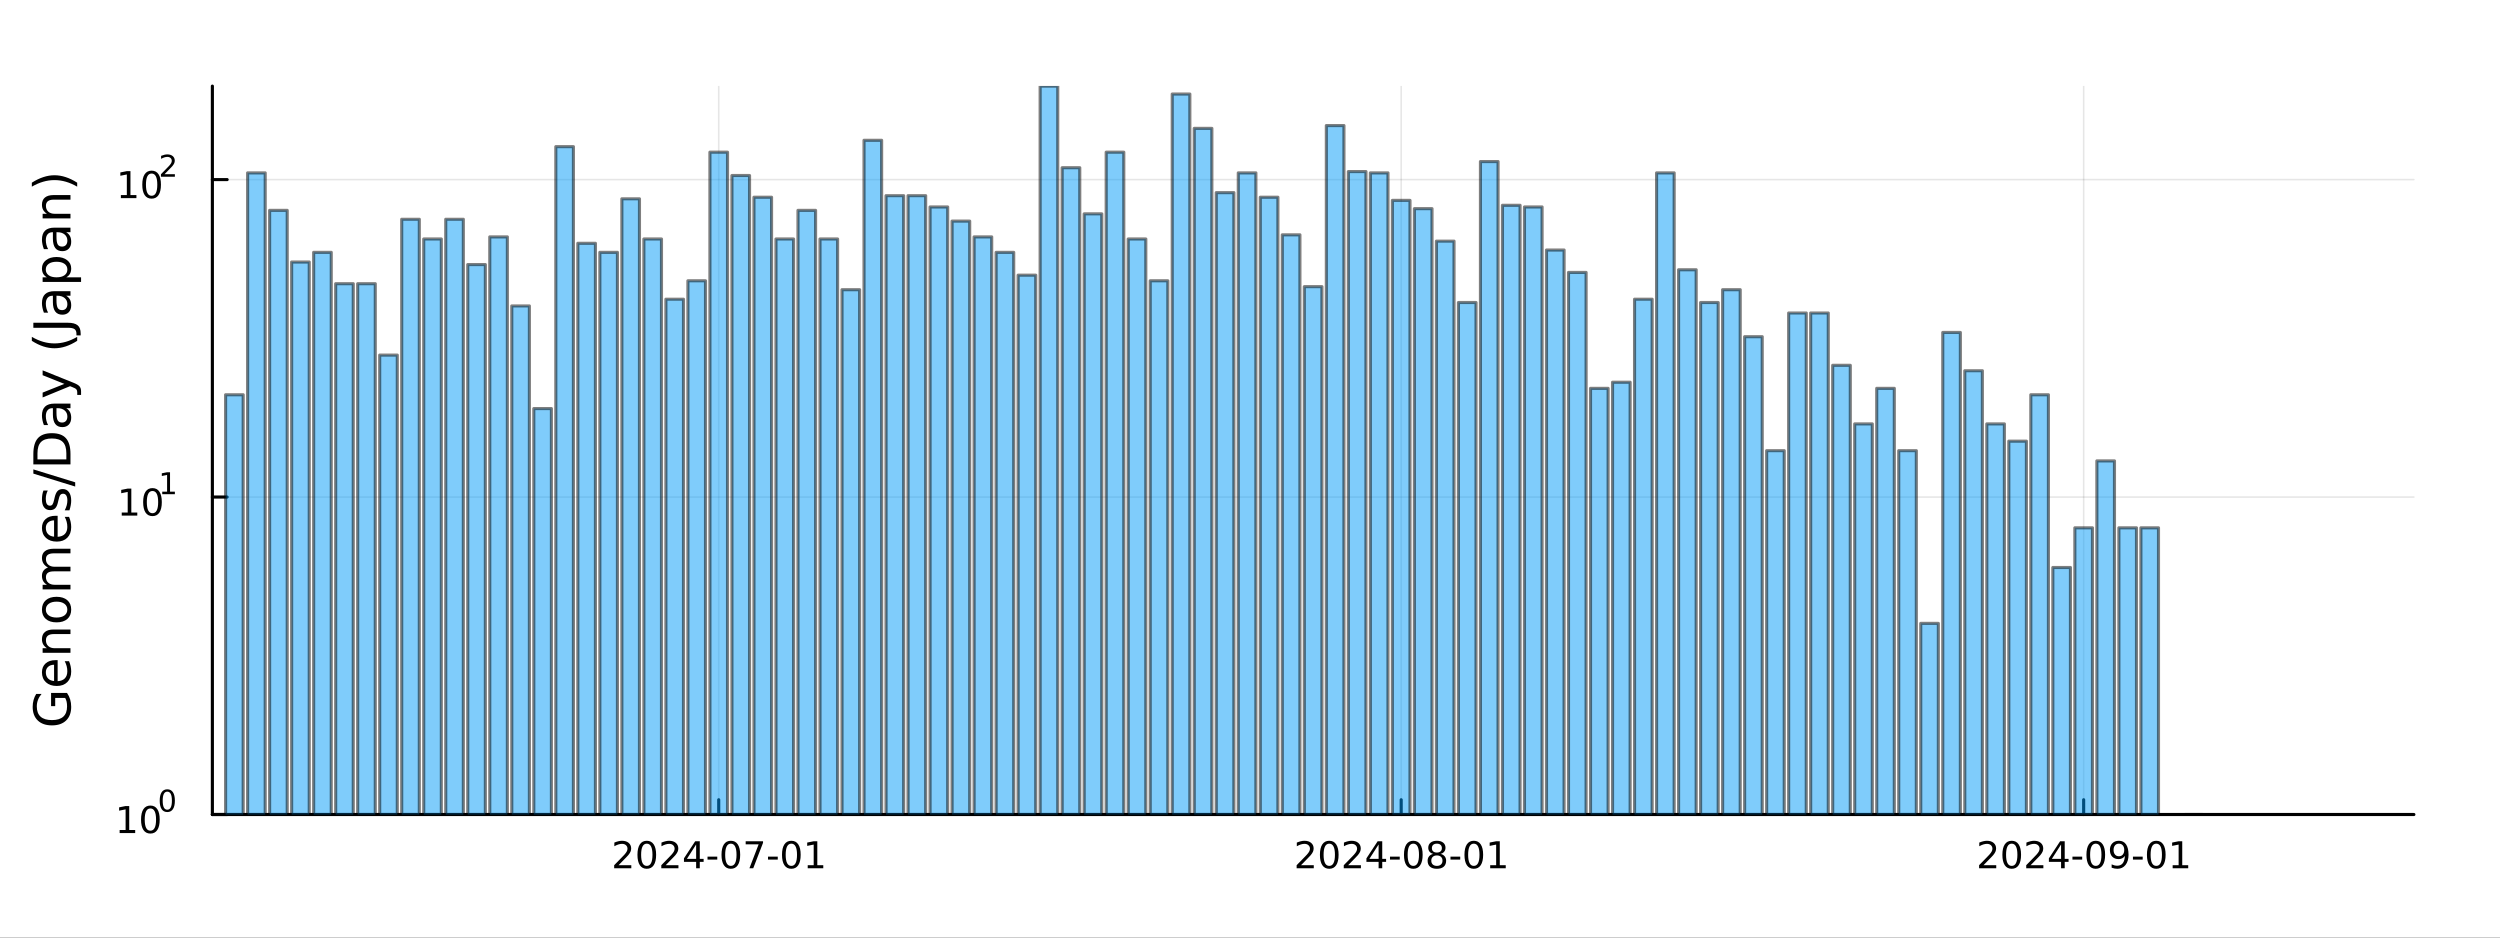 <?xml version="1.0" encoding="utf-8"?>
<svg xmlns="http://www.w3.org/2000/svg" xmlns:xlink="http://www.w3.org/1999/xlink" width="800" height="300" viewBox="0 0 3200 1200">
<rect x="0" y="0" width="3200" height="1200" fill="#333333" stroke="none"/>
<defs>
  <clipPath id="clip040">
    <rect x="0" y="0" width="3200" height="1200"/>
  </clipPath>
</defs>
<path clip-path="url(#clip040)" d="M0 1200 L3200 1200 L3200 0 L0 0  Z" fill="#ffffff" fill-rule="evenodd" fill-opacity="1"/>
<defs>
  <clipPath id="clip041">
    <rect x="640" y="0" width="2241" height="1200"/>
  </clipPath>
</defs>
<path clip-path="url(#clip040)" d="M271.839 1042.58 L3089.76 1042.58 L3089.76 110.236 L271.839 110.236  Z" fill="#ffffff" fill-rule="evenodd" fill-opacity="1"/>
<defs>
  <clipPath id="clip042">
    <rect x="271" y="110" width="2819" height="933"/>
  </clipPath>
</defs>
<polyline clip-path="url(#clip042)" style="stroke:#000000; stroke-linecap:round; stroke-linejoin:round; stroke-width:2; stroke-opacity:0.1; fill:none" points="919.962,1042.58 919.962,110.236 "/>
<polyline clip-path="url(#clip042)" style="stroke:#000000; stroke-linecap:round; stroke-linejoin:round; stroke-width:2; stroke-opacity:0.1; fill:none" points="1793.52,1042.58 1793.52,110.236 "/>
<polyline clip-path="url(#clip042)" style="stroke:#000000; stroke-linecap:round; stroke-linejoin:round; stroke-width:2; stroke-opacity:0.1; fill:none" points="2667.08,1042.58 2667.08,110.236 "/>
<polyline clip-path="url(#clip040)" style="stroke:#000000; stroke-linecap:round; stroke-linejoin:round; stroke-width:4; stroke-opacity:1; fill:none" points="271.839,1042.58 3089.76,1042.58 "/>
<polyline clip-path="url(#clip040)" style="stroke:#000000; stroke-linecap:round; stroke-linejoin:round; stroke-width:4; stroke-opacity:1; fill:none" points="919.962,1042.58 919.962,1023.68 "/>
<polyline clip-path="url(#clip040)" style="stroke:#000000; stroke-linecap:round; stroke-linejoin:round; stroke-width:4; stroke-opacity:1; fill:none" points="1793.52,1042.58 1793.52,1023.68 "/>
<polyline clip-path="url(#clip040)" style="stroke:#000000; stroke-linecap:round; stroke-linejoin:round; stroke-width:4; stroke-opacity:1; fill:none" points="2667.08,1042.58 2667.08,1023.68 "/>
<path clip-path="url(#clip040)" d="M791.757 1107.44 L808.076 1107.44 L808.076 1111.38 L786.132 1111.38 L786.132 1107.44 Q788.794 1104.69 793.377 1100.06 Q797.983 1095.4 799.164 1094.06 Q801.409 1091.54 802.289 1089.8 Q803.192 1088.04 803.192 1086.35 Q803.192 1083.6 801.247 1081.86 Q799.326 1080.13 796.224 1080.13 Q794.025 1080.13 791.571 1080.89 Q789.141 1081.65 786.363 1083.2 L786.363 1078.48 Q789.187 1077.35 791.641 1076.77 Q794.094 1076.19 796.132 1076.19 Q801.502 1076.19 804.696 1078.88 Q807.891 1081.56 807.891 1086.05 Q807.891 1088.18 807.081 1090.1 Q806.293 1092 804.187 1094.59 Q803.608 1095.26 800.506 1098.48 Q797.405 1101.68 791.757 1107.44 Z" fill="#000000" fill-rule="nonzero" fill-opacity="1" /><path clip-path="url(#clip040)" d="M827.891 1079.89 Q824.28 1079.89 822.451 1083.46 Q820.645 1087 820.645 1094.13 Q820.645 1101.24 822.451 1104.8 Q824.28 1108.34 827.891 1108.34 Q831.525 1108.34 833.33 1104.8 Q835.159 1101.24 835.159 1094.13 Q835.159 1087 833.33 1083.46 Q831.525 1079.89 827.891 1079.89 M827.891 1076.19 Q833.701 1076.19 836.756 1080.8 Q839.835 1085.38 839.835 1094.13 Q839.835 1102.86 836.756 1107.46 Q833.701 1112.05 827.891 1112.05 Q822.08 1112.05 819.002 1107.46 Q815.946 1102.86 815.946 1094.13 Q815.946 1085.38 819.002 1080.8 Q822.08 1076.19 827.891 1076.19 Z" fill="#000000" fill-rule="nonzero" fill-opacity="1" /><path clip-path="url(#clip040)" d="M852.08 1107.44 L868.4 1107.44 L868.4 1111.38 L846.455 1111.38 L846.455 1107.44 Q849.117 1104.69 853.701 1100.06 Q858.307 1095.4 859.488 1094.06 Q861.733 1091.54 862.613 1089.8 Q863.515 1088.04 863.515 1086.35 Q863.515 1083.6 861.571 1081.86 Q859.65 1080.13 856.548 1080.13 Q854.349 1080.13 851.895 1080.89 Q849.465 1081.65 846.687 1083.2 L846.687 1078.48 Q849.511 1077.35 851.965 1076.77 Q854.418 1076.19 856.455 1076.19 Q861.826 1076.19 865.02 1078.88 Q868.214 1081.56 868.214 1086.05 Q868.214 1088.18 867.404 1090.1 Q866.617 1092 864.511 1094.59 Q863.932 1095.26 860.83 1098.48 Q857.728 1101.68 852.08 1107.44 Z" fill="#000000" fill-rule="nonzero" fill-opacity="1" /><path clip-path="url(#clip040)" d="M891.062 1080.89 L879.256 1099.34 L891.062 1099.34 L891.062 1080.89 M889.835 1076.82 L895.714 1076.82 L895.714 1099.34 L900.645 1099.34 L900.645 1103.23 L895.714 1103.23 L895.714 1111.38 L891.062 1111.38 L891.062 1103.23 L875.46 1103.23 L875.46 1098.71 L889.835 1076.82 Z" fill="#000000" fill-rule="nonzero" fill-opacity="1" /><path clip-path="url(#clip040)" d="M905.622 1096.49 L918.098 1096.49 L918.098 1100.29 L905.622 1100.29 L905.622 1096.49 Z" fill="#000000" fill-rule="nonzero" fill-opacity="1" /><path clip-path="url(#clip040)" d="M935.483 1079.89 Q931.872 1079.89 930.043 1083.46 Q928.237 1087 928.237 1094.13 Q928.237 1101.24 930.043 1104.8 Q931.872 1108.34 935.483 1108.34 Q939.117 1108.34 940.922 1104.8 Q942.751 1101.24 942.751 1094.13 Q942.751 1087 940.922 1083.46 Q939.117 1079.89 935.483 1079.89 M935.483 1076.19 Q941.293 1076.19 944.348 1080.8 Q947.427 1085.38 947.427 1094.13 Q947.427 1102.86 944.348 1107.46 Q941.293 1112.05 935.483 1112.05 Q929.672 1112.05 926.594 1107.46 Q923.538 1102.86 923.538 1094.13 Q923.538 1085.38 926.594 1080.8 Q929.672 1076.19 935.483 1076.19 Z" fill="#000000" fill-rule="nonzero" fill-opacity="1" /><path clip-path="url(#clip040)" d="M954.464 1076.82 L976.686 1076.82 L976.686 1078.81 L964.14 1111.38 L959.256 1111.38 L971.061 1080.75 L954.464 1080.75 L954.464 1076.82 Z" fill="#000000" fill-rule="nonzero" fill-opacity="1" /><path clip-path="url(#clip040)" d="M983.052 1096.49 L995.529 1096.49 L995.529 1100.29 L983.052 1100.29 L983.052 1096.49 Z" fill="#000000" fill-rule="nonzero" fill-opacity="1" /><path clip-path="url(#clip040)" d="M1012.91 1079.89 Q1009.3 1079.89 1007.47 1083.46 Q1005.67 1087 1005.67 1094.13 Q1005.67 1101.24 1007.47 1104.8 Q1009.3 1108.34 1012.91 1108.34 Q1016.55 1108.34 1018.35 1104.8 Q1020.18 1101.24 1020.18 1094.13 Q1020.18 1087 1018.35 1083.46 Q1016.55 1079.89 1012.91 1079.89 M1012.91 1076.19 Q1018.72 1076.19 1021.78 1080.8 Q1024.86 1085.38 1024.86 1094.13 Q1024.86 1102.86 1021.78 1107.46 Q1018.72 1112.05 1012.91 1112.05 Q1007.1 1112.05 1004.02 1107.46 Q1000.97 1102.86 1000.97 1094.13 Q1000.97 1085.38 1004.02 1080.8 Q1007.1 1076.19 1012.91 1076.19 Z" fill="#000000" fill-rule="nonzero" fill-opacity="1" /><path clip-path="url(#clip040)" d="M1033.88 1107.44 L1041.52 1107.44 L1041.52 1081.07 L1033.21 1082.74 L1033.21 1078.48 L1041.48 1076.82 L1046.15 1076.82 L1046.15 1107.44 L1053.79 1107.44 L1053.79 1111.38 L1033.88 1111.38 L1033.88 1107.44 Z" fill="#000000" fill-rule="nonzero" fill-opacity="1" /><path clip-path="url(#clip040)" d="M1665.31 1107.44 L1681.63 1107.44 L1681.63 1111.38 L1659.69 1111.38 L1659.69 1107.44 Q1662.35 1104.69 1666.93 1100.06 Q1671.54 1095.4 1672.72 1094.06 Q1674.97 1091.54 1675.85 1089.8 Q1676.75 1088.04 1676.75 1086.35 Q1676.75 1083.6 1674.8 1081.86 Q1672.88 1080.13 1669.78 1080.13 Q1667.58 1080.13 1665.13 1080.89 Q1662.7 1081.65 1659.92 1083.2 L1659.92 1078.48 Q1662.74 1077.35 1665.2 1076.77 Q1667.65 1076.19 1669.69 1076.19 Q1675.06 1076.19 1678.25 1078.88 Q1681.45 1081.56 1681.45 1086.05 Q1681.45 1088.18 1680.64 1090.1 Q1679.85 1092 1677.74 1094.59 Q1677.16 1095.26 1674.06 1098.48 Q1670.96 1101.68 1665.31 1107.44 Z" fill="#000000" fill-rule="nonzero" fill-opacity="1" /><path clip-path="url(#clip040)" d="M1701.45 1079.89 Q1697.84 1079.89 1696.01 1083.46 Q1694.2 1087 1694.2 1094.13 Q1694.2 1101.24 1696.01 1104.8 Q1697.84 1108.34 1701.45 1108.34 Q1705.08 1108.34 1706.89 1104.8 Q1708.72 1101.24 1708.72 1094.13 Q1708.72 1087 1706.89 1083.46 Q1705.08 1079.89 1701.45 1079.89 M1701.45 1076.19 Q1707.26 1076.19 1710.31 1080.8 Q1713.39 1085.38 1713.39 1094.13 Q1713.39 1102.86 1710.31 1107.46 Q1707.26 1112.05 1701.45 1112.05 Q1695.64 1112.05 1692.56 1107.46 Q1689.5 1102.86 1689.5 1094.13 Q1689.5 1085.38 1692.56 1080.8 Q1695.64 1076.19 1701.45 1076.19 Z" fill="#000000" fill-rule="nonzero" fill-opacity="1" /><path clip-path="url(#clip040)" d="M1725.64 1107.44 L1741.96 1107.44 L1741.96 1111.38 L1720.01 1111.38 L1720.01 1107.44 Q1722.67 1104.69 1727.26 1100.06 Q1731.86 1095.4 1733.04 1094.06 Q1735.29 1091.54 1736.17 1089.8 Q1737.07 1088.04 1737.07 1086.35 Q1737.07 1083.6 1735.13 1081.86 Q1733.21 1080.13 1730.1 1080.13 Q1727.91 1080.13 1725.45 1080.89 Q1723.02 1081.65 1720.24 1083.2 L1720.24 1078.48 Q1723.07 1077.35 1725.52 1076.77 Q1727.97 1076.19 1730.01 1076.19 Q1735.38 1076.19 1738.58 1078.88 Q1741.77 1081.56 1741.77 1086.05 Q1741.77 1088.18 1740.96 1090.1 Q1740.17 1092 1738.07 1094.59 Q1737.49 1095.26 1734.39 1098.48 Q1731.29 1101.68 1725.64 1107.44 Z" fill="#000000" fill-rule="nonzero" fill-opacity="1" /><path clip-path="url(#clip040)" d="M1764.62 1080.89 L1752.81 1099.34 L1764.62 1099.34 L1764.62 1080.89 M1763.39 1076.82 L1769.27 1076.82 L1769.27 1099.34 L1774.2 1099.34 L1774.2 1103.23 L1769.27 1103.23 L1769.27 1111.38 L1764.62 1111.38 L1764.62 1103.23 L1749.02 1103.23 L1749.02 1098.71 L1763.39 1076.82 Z" fill="#000000" fill-rule="nonzero" fill-opacity="1" /><path clip-path="url(#clip040)" d="M1779.18 1096.49 L1791.66 1096.49 L1791.66 1100.29 L1779.18 1100.29 L1779.18 1096.49 Z" fill="#000000" fill-rule="nonzero" fill-opacity="1" /><path clip-path="url(#clip040)" d="M1809.04 1079.89 Q1805.43 1079.89 1803.6 1083.46 Q1801.79 1087 1801.79 1094.13 Q1801.79 1101.24 1803.6 1104.8 Q1805.43 1108.34 1809.04 1108.34 Q1812.67 1108.34 1814.48 1104.8 Q1816.31 1101.24 1816.31 1094.13 Q1816.31 1087 1814.48 1083.46 Q1812.67 1079.89 1809.04 1079.89 M1809.04 1076.19 Q1814.85 1076.19 1817.9 1080.8 Q1820.98 1085.38 1820.98 1094.13 Q1820.98 1102.86 1817.9 1107.46 Q1814.85 1112.05 1809.04 1112.05 Q1803.23 1112.05 1800.15 1107.46 Q1797.09 1102.86 1797.09 1094.13 Q1797.09 1085.38 1800.15 1080.8 Q1803.23 1076.19 1809.04 1076.19 Z" fill="#000000" fill-rule="nonzero" fill-opacity="1" /><path clip-path="url(#clip040)" d="M1839.2 1094.96 Q1835.87 1094.96 1833.95 1096.75 Q1832.05 1098.53 1832.05 1101.65 Q1832.05 1104.78 1833.95 1106.56 Q1835.87 1108.34 1839.2 1108.34 Q1842.53 1108.34 1844.46 1106.56 Q1846.38 1104.76 1846.38 1101.65 Q1846.38 1098.53 1844.46 1096.75 Q1842.56 1094.96 1839.2 1094.96 M1834.53 1092.97 Q1831.52 1092.23 1829.83 1090.17 Q1828.16 1088.11 1828.16 1085.15 Q1828.16 1081.01 1831.1 1078.6 Q1834.06 1076.19 1839.2 1076.19 Q1844.36 1076.19 1847.3 1078.6 Q1850.24 1081.01 1850.24 1085.15 Q1850.24 1088.11 1848.55 1090.17 Q1846.89 1092.23 1843.9 1092.97 Q1847.28 1093.76 1849.15 1096.05 Q1851.05 1098.34 1851.05 1101.65 Q1851.05 1106.68 1847.97 1109.36 Q1844.92 1112.05 1839.2 1112.05 Q1833.48 1112.05 1830.4 1109.36 Q1827.35 1106.68 1827.35 1101.65 Q1827.35 1098.34 1829.25 1096.05 Q1831.15 1093.76 1834.53 1092.97 M1832.81 1085.59 Q1832.81 1088.27 1834.48 1089.78 Q1836.17 1091.28 1839.2 1091.28 Q1842.21 1091.28 1843.9 1089.78 Q1845.61 1088.27 1845.61 1085.59 Q1845.61 1082.9 1843.9 1081.4 Q1842.21 1079.89 1839.2 1079.89 Q1836.17 1079.89 1834.48 1081.4 Q1832.81 1082.9 1832.81 1085.59 Z" fill="#000000" fill-rule="nonzero" fill-opacity="1" /><path clip-path="url(#clip040)" d="M1856.61 1096.49 L1869.09 1096.49 L1869.09 1100.29 L1856.61 1100.29 L1856.61 1096.49 Z" fill="#000000" fill-rule="nonzero" fill-opacity="1" /><path clip-path="url(#clip040)" d="M1886.47 1079.89 Q1882.86 1079.89 1881.03 1083.46 Q1879.22 1087 1879.22 1094.13 Q1879.22 1101.24 1881.03 1104.8 Q1882.86 1108.34 1886.47 1108.34 Q1890.1 1108.34 1891.91 1104.8 Q1893.74 1101.24 1893.74 1094.13 Q1893.74 1087 1891.91 1083.46 Q1890.1 1079.89 1886.47 1079.89 M1886.47 1076.19 Q1892.28 1076.19 1895.34 1080.8 Q1898.41 1085.38 1898.41 1094.13 Q1898.41 1102.86 1895.34 1107.46 Q1892.28 1112.05 1886.47 1112.05 Q1880.66 1112.05 1877.58 1107.46 Q1874.52 1102.86 1874.52 1094.13 Q1874.52 1085.38 1877.58 1080.8 Q1880.66 1076.19 1886.47 1076.19 Z" fill="#000000" fill-rule="nonzero" fill-opacity="1" /><path clip-path="url(#clip040)" d="M1907.44 1107.44 L1915.08 1107.44 L1915.08 1081.07 L1906.77 1082.74 L1906.77 1078.48 L1915.03 1076.82 L1919.71 1076.82 L1919.71 1107.44 L1927.35 1107.44 L1927.35 1111.38 L1907.44 1111.38 L1907.44 1107.44 Z" fill="#000000" fill-rule="nonzero" fill-opacity="1" /><path clip-path="url(#clip040)" d="M2538.87 1107.44 L2555.19 1107.44 L2555.19 1111.38 L2533.24 1111.38 L2533.24 1107.44 Q2535.91 1104.69 2540.49 1100.06 Q2545.1 1095.4 2546.28 1094.06 Q2548.52 1091.54 2549.4 1089.8 Q2550.3 1088.04 2550.3 1086.35 Q2550.3 1083.6 2548.36 1081.86 Q2546.44 1080.13 2543.34 1080.13 Q2541.14 1080.13 2538.68 1080.89 Q2536.25 1081.65 2533.48 1083.2 L2533.48 1078.48 Q2536.3 1077.35 2538.75 1076.77 Q2541.21 1076.19 2543.24 1076.19 Q2548.62 1076.19 2551.81 1078.88 Q2555 1081.56 2555 1086.05 Q2555 1088.18 2554.19 1090.1 Q2553.41 1092 2551.3 1094.59 Q2550.72 1095.26 2547.62 1098.48 Q2544.52 1101.68 2538.87 1107.44 Z" fill="#000000" fill-rule="nonzero" fill-opacity="1" /><path clip-path="url(#clip040)" d="M2575 1079.89 Q2571.39 1079.89 2569.56 1083.46 Q2567.76 1087 2567.76 1094.13 Q2567.76 1101.24 2569.56 1104.8 Q2571.39 1108.34 2575 1108.34 Q2578.64 1108.34 2580.44 1104.8 Q2582.27 1101.24 2582.27 1094.13 Q2582.27 1087 2580.44 1083.46 Q2578.64 1079.89 2575 1079.89 M2575 1076.19 Q2580.81 1076.19 2583.87 1080.8 Q2586.95 1085.38 2586.95 1094.13 Q2586.95 1102.86 2583.87 1107.46 Q2580.81 1112.05 2575 1112.05 Q2569.19 1112.05 2566.11 1107.46 Q2563.06 1102.86 2563.06 1094.13 Q2563.06 1085.38 2566.11 1080.8 Q2569.19 1076.19 2575 1076.19 Z" fill="#000000" fill-rule="nonzero" fill-opacity="1" /><path clip-path="url(#clip040)" d="M2599.19 1107.44 L2615.51 1107.44 L2615.51 1111.38 L2593.57 1111.38 L2593.57 1107.44 Q2596.23 1104.69 2600.81 1100.06 Q2605.42 1095.4 2606.6 1094.06 Q2608.85 1091.54 2609.73 1089.8 Q2610.63 1088.04 2610.63 1086.35 Q2610.63 1083.6 2608.68 1081.86 Q2606.76 1080.13 2603.66 1080.13 Q2601.46 1080.13 2599.01 1080.89 Q2596.58 1081.65 2593.8 1083.2 L2593.8 1078.48 Q2596.62 1077.35 2599.08 1076.77 Q2601.53 1076.19 2603.57 1076.19 Q2608.94 1076.19 2612.13 1078.88 Q2615.33 1081.56 2615.33 1086.05 Q2615.33 1088.18 2614.52 1090.1 Q2613.73 1092 2611.62 1094.59 Q2611.05 1095.26 2607.94 1098.48 Q2604.84 1101.68 2599.19 1107.44 Z" fill="#000000" fill-rule="nonzero" fill-opacity="1" /><path clip-path="url(#clip040)" d="M2638.17 1080.89 L2626.37 1099.34 L2638.17 1099.34 L2638.17 1080.89 M2636.95 1076.82 L2642.83 1076.82 L2642.83 1099.34 L2647.76 1099.34 L2647.76 1103.23 L2642.83 1103.23 L2642.83 1111.38 L2638.17 1111.38 L2638.17 1103.23 L2622.57 1103.23 L2622.57 1098.71 L2636.95 1076.82 Z" fill="#000000" fill-rule="nonzero" fill-opacity="1" /><path clip-path="url(#clip040)" d="M2652.73 1096.49 L2665.21 1096.49 L2665.21 1100.29 L2652.73 1100.29 L2652.73 1096.49 Z" fill="#000000" fill-rule="nonzero" fill-opacity="1" /><path clip-path="url(#clip040)" d="M2682.6 1079.89 Q2678.98 1079.89 2677.16 1083.46 Q2675.35 1087 2675.35 1094.13 Q2675.35 1101.24 2677.16 1104.8 Q2678.98 1108.34 2682.6 1108.34 Q2686.23 1108.34 2688.04 1104.8 Q2689.86 1101.24 2689.86 1094.13 Q2689.86 1087 2688.04 1083.46 Q2686.23 1079.89 2682.6 1079.89 M2682.6 1076.19 Q2688.41 1076.19 2691.46 1080.8 Q2694.54 1085.38 2694.54 1094.13 Q2694.54 1102.86 2691.46 1107.46 Q2688.41 1112.05 2682.6 1112.05 Q2676.79 1112.05 2673.71 1107.46 Q2670.65 1102.86 2670.65 1094.13 Q2670.65 1085.38 2673.71 1080.8 Q2676.79 1076.19 2682.6 1076.19 Z" fill="#000000" fill-rule="nonzero" fill-opacity="1" /><path clip-path="url(#clip040)" d="M2702.9 1110.66 L2702.9 1106.4 Q2704.66 1107.23 2706.46 1107.67 Q2708.27 1108.11 2710 1108.11 Q2714.63 1108.11 2717.06 1105.01 Q2719.52 1101.89 2719.86 1095.54 Q2718.52 1097.53 2716.46 1098.6 Q2714.4 1099.66 2711.9 1099.66 Q2706.72 1099.66 2703.68 1096.54 Q2700.67 1093.39 2700.67 1087.95 Q2700.67 1082.63 2703.82 1079.41 Q2706.97 1076.19 2712.2 1076.19 Q2718.2 1076.19 2721.35 1080.8 Q2724.52 1085.38 2724.52 1094.13 Q2724.52 1102.3 2720.63 1107.19 Q2716.76 1112.05 2710.21 1112.05 Q2708.45 1112.05 2706.65 1111.7 Q2704.84 1111.35 2702.9 1110.66 M2712.2 1096.01 Q2715.35 1096.01 2717.18 1093.85 Q2719.03 1091.7 2719.03 1087.95 Q2719.03 1084.22 2717.18 1082.07 Q2715.35 1079.89 2712.2 1079.89 Q2709.05 1079.89 2707.2 1082.07 Q2705.37 1084.22 2705.37 1087.95 Q2705.37 1091.7 2707.2 1093.85 Q2709.05 1096.01 2712.2 1096.01 Z" fill="#000000" fill-rule="nonzero" fill-opacity="1" /><path clip-path="url(#clip040)" d="M2730.17 1096.49 L2742.64 1096.49 L2742.64 1100.29 L2730.17 1100.29 L2730.17 1096.49 Z" fill="#000000" fill-rule="nonzero" fill-opacity="1" /><path clip-path="url(#clip040)" d="M2760.03 1079.89 Q2756.41 1079.89 2754.59 1083.46 Q2752.78 1087 2752.78 1094.13 Q2752.78 1101.24 2754.59 1104.8 Q2756.41 1108.34 2760.03 1108.34 Q2763.66 1108.34 2765.47 1104.8 Q2767.29 1101.24 2767.29 1094.13 Q2767.29 1087 2765.47 1083.46 Q2763.66 1079.89 2760.03 1079.89 M2760.03 1076.19 Q2765.84 1076.19 2768.89 1080.8 Q2771.97 1085.38 2771.97 1094.13 Q2771.97 1102.86 2768.89 1107.46 Q2765.84 1112.05 2760.03 1112.05 Q2754.22 1112.05 2751.14 1107.46 Q2748.08 1102.86 2748.08 1094.13 Q2748.08 1085.38 2751.14 1080.8 Q2754.22 1076.19 2760.03 1076.19 Z" fill="#000000" fill-rule="nonzero" fill-opacity="1" /><path clip-path="url(#clip040)" d="M2781 1107.44 L2788.64 1107.44 L2788.64 1081.07 L2780.33 1082.74 L2780.33 1078.48 L2788.59 1076.82 L2793.27 1076.82 L2793.27 1107.44 L2800.91 1107.44 L2800.91 1111.38 L2781 1111.38 L2781 1107.44 Z" fill="#000000" fill-rule="nonzero" fill-opacity="1" /><polyline clip-path="url(#clip042)" style="stroke:#000000; stroke-linecap:round; stroke-linejoin:round; stroke-width:2; stroke-opacity:0.1; fill:none" points="271.839,1042.58 3089.76,1042.58 "/>
<polyline clip-path="url(#clip042)" style="stroke:#000000; stroke-linecap:round; stroke-linejoin:round; stroke-width:2; stroke-opacity:0.1; fill:none" points="271.839,636.233 3089.76,636.233 "/>
<polyline clip-path="url(#clip042)" style="stroke:#000000; stroke-linecap:round; stroke-linejoin:round; stroke-width:2; stroke-opacity:0.1; fill:none" points="271.839,229.89 3089.76,229.89 "/>
<polyline clip-path="url(#clip040)" style="stroke:#000000; stroke-linecap:round; stroke-linejoin:round; stroke-width:4; stroke-opacity:1; fill:none" points="271.839,1042.58 271.839,110.236 "/>
<polyline clip-path="url(#clip040)" style="stroke:#000000; stroke-linecap:round; stroke-linejoin:round; stroke-width:4; stroke-opacity:1; fill:none" points="271.839,1042.58 290.737,1042.58 "/>
<polyline clip-path="url(#clip040)" style="stroke:#000000; stroke-linecap:round; stroke-linejoin:round; stroke-width:4; stroke-opacity:1; fill:none" points="271.839,636.233 290.737,636.233 "/>
<polyline clip-path="url(#clip040)" style="stroke:#000000; stroke-linecap:round; stroke-linejoin:round; stroke-width:4; stroke-opacity:1; fill:none" points="271.839,229.89 290.737,229.89 "/>
<path clip-path="url(#clip040)" d="M153.134 1062.37 L160.772 1062.37 L160.772 1036 L152.462 1037.67 L152.462 1033.41 L160.726 1031.74 L165.402 1031.74 L165.402 1062.37 L173.041 1062.37 L173.041 1066.3 L153.134 1066.3 L153.134 1062.37 Z" fill="#000000" fill-rule="nonzero" fill-opacity="1" /><path clip-path="url(#clip040)" d="M192.485 1034.82 Q188.874 1034.82 187.045 1038.39 Q185.24 1041.93 185.24 1049.06 Q185.24 1056.16 187.045 1059.73 Q188.874 1063.27 192.485 1063.27 Q196.119 1063.27 197.925 1059.73 Q199.754 1056.16 199.754 1049.06 Q199.754 1041.93 197.925 1038.39 Q196.119 1034.82 192.485 1034.82 M192.485 1031.12 Q198.295 1031.12 201.351 1035.72 Q204.43 1040.31 204.43 1049.06 Q204.43 1057.78 201.351 1062.39 Q198.295 1066.97 192.485 1066.97 Q186.675 1066.97 183.596 1062.39 Q180.541 1057.78 180.541 1049.06 Q180.541 1040.31 183.596 1035.72 Q186.675 1031.12 192.485 1031.12 Z" fill="#000000" fill-rule="nonzero" fill-opacity="1" /><path clip-path="url(#clip040)" d="M214.134 1013.31 Q211.2 1013.31 209.715 1016.21 Q208.248 1019.09 208.248 1024.88 Q208.248 1030.66 209.715 1033.55 Q211.2 1036.43 214.134 1036.43 Q217.087 1036.43 218.554 1033.55 Q220.04 1030.66 220.04 1024.88 Q220.04 1019.09 218.554 1016.21 Q217.087 1013.31 214.134 1013.31 M214.134 1010.31 Q218.855 1010.31 221.338 1014.05 Q223.839 1017.77 223.839 1024.88 Q223.839 1031.97 221.338 1035.71 Q218.855 1039.44 214.134 1039.44 Q209.414 1039.44 206.912 1035.71 Q204.43 1031.97 204.43 1024.88 Q204.43 1017.77 206.912 1014.05 Q209.414 1010.31 214.134 1010.31 Z" fill="#000000" fill-rule="nonzero" fill-opacity="1" /><path clip-path="url(#clip040)" d="M155.823 656.026 L163.462 656.026 L163.462 629.66 L155.152 631.327 L155.152 627.067 L163.416 625.401 L168.092 625.401 L168.092 656.026 L175.73 656.026 L175.73 659.961 L155.823 659.961 L155.823 656.026 Z" fill="#000000" fill-rule="nonzero" fill-opacity="1" /><path clip-path="url(#clip040)" d="M195.175 628.479 Q191.564 628.479 189.735 632.044 Q187.929 635.586 187.929 642.715 Q187.929 649.822 189.735 653.387 Q191.564 656.928 195.175 656.928 Q198.809 656.928 200.615 653.387 Q202.443 649.822 202.443 642.715 Q202.443 635.586 200.615 632.044 Q198.809 628.479 195.175 628.479 M195.175 624.776 Q200.985 624.776 204.04 629.382 Q207.119 633.965 207.119 642.715 Q207.119 651.442 204.04 656.049 Q200.985 660.632 195.175 660.632 Q189.365 660.632 186.286 656.049 Q183.23 651.442 183.23 642.715 Q183.23 633.965 186.286 629.382 Q189.365 624.776 195.175 624.776 Z" fill="#000000" fill-rule="nonzero" fill-opacity="1" /><path clip-path="url(#clip040)" d="M207.665 629.353 L213.871 629.353 L213.871 607.931 L207.119 609.285 L207.119 605.824 L213.833 604.47 L217.633 604.47 L217.633 629.353 L223.839 629.353 L223.839 632.55 L207.665 632.55 L207.665 629.353 Z" fill="#000000" fill-rule="nonzero" fill-opacity="1" /><path clip-path="url(#clip040)" d="M154.713 249.683 L162.352 249.683 L162.352 223.317 L154.042 224.984 L154.042 220.725 L162.306 219.058 L166.982 219.058 L166.982 249.683 L174.621 249.683 L174.621 253.618 L154.713 253.618 L154.713 249.683 Z" fill="#000000" fill-rule="nonzero" fill-opacity="1" /><path clip-path="url(#clip040)" d="M194.065 222.137 Q190.454 222.137 188.625 225.701 Q186.82 229.243 186.82 236.373 Q186.82 243.479 188.625 247.044 Q190.454 250.586 194.065 250.586 Q197.699 250.586 199.505 247.044 Q201.334 243.479 201.334 236.373 Q201.334 229.243 199.505 225.701 Q197.699 222.137 194.065 222.137 M194.065 218.433 Q199.875 218.433 202.931 223.039 Q206.009 227.623 206.009 236.373 Q206.009 245.1 202.931 249.706 Q199.875 254.289 194.065 254.289 Q188.255 254.289 185.176 249.706 Q182.121 245.1 182.121 236.373 Q182.121 227.623 185.176 223.039 Q188.255 218.433 194.065 218.433 Z" fill="#000000" fill-rule="nonzero" fill-opacity="1" /><path clip-path="url(#clip040)" d="M210.58 223.01 L223.839 223.01 L223.839 226.208 L206.009 226.208 L206.009 223.01 Q208.172 220.772 211.896 217.011 Q215.639 213.23 216.598 212.139 Q218.423 210.089 219.137 208.679 Q219.871 207.249 219.871 205.876 Q219.871 203.638 218.291 202.228 Q216.73 200.817 214.21 200.817 Q212.423 200.817 210.429 201.438 Q208.454 202.058 206.198 203.319 L206.198 199.482 Q208.492 198.56 210.486 198.09 Q212.479 197.62 214.134 197.62 Q218.498 197.62 221.093 199.802 Q223.689 201.983 223.689 205.632 Q223.689 207.362 223.03 208.923 Q222.391 210.466 220.68 212.572 Q220.209 213.117 217.689 215.732 Q215.169 218.327 210.58 223.01 Z" fill="#000000" fill-rule="nonzero" fill-opacity="1" /><path clip-path="url(#clip040)" d="M83.427 893.355 L70.664 893.355 L70.664 903.858 L65.38 903.858 L65.38 886.989 L85.782 886.989 Q88.424 890.713 89.793 895.201 Q91.129 899.688 91.129 904.781 Q91.129 915.921 84.636 922.223 Q78.111 928.493 66.494 928.493 Q54.845 928.493 48.352 922.223 Q41.827 915.921 41.827 904.781 Q41.827 900.134 42.973 895.964 Q44.119 891.763 46.347 888.23 L53.19 888.23 Q50.166 891.795 48.638 895.805 Q47.11 899.816 47.11 904.24 Q47.11 912.961 51.98 917.353 Q56.85 921.714 66.494 921.714 Q76.106 921.714 80.976 917.353 Q85.846 912.961 85.846 904.24 Q85.846 900.834 85.273 898.161 Q84.668 895.487 83.427 893.355 Z" fill="#000000" fill-rule="nonzero" fill-opacity="1" /><path clip-path="url(#clip040)" d="M70.918 845.007 L73.783 845.007 L73.783 871.934 Q79.83 871.552 83.013 868.305 Q86.164 865.027 86.164 859.203 Q86.164 855.829 85.337 852.678 Q84.509 849.495 82.854 846.376 L88.392 846.376 Q89.729 849.527 90.429 852.837 Q91.129 856.147 91.129 859.553 Q91.129 868.083 86.164 873.08 Q81.199 878.045 72.732 878.045 Q63.98 878.045 58.855 873.334 Q53.699 868.592 53.699 860.571 Q53.699 853.378 58.346 849.208 Q62.961 845.007 70.918 845.007 M69.2 850.863 Q64.393 850.927 61.529 853.569 Q58.664 856.179 58.664 860.507 Q58.664 865.409 61.433 868.369 Q64.202 871.297 69.231 871.743 L69.2 850.863 Z" fill="#000000" fill-rule="nonzero" fill-opacity="1" /><path clip-path="url(#clip040)" d="M68.69 805.762 L90.206 805.762 L90.206 811.619 L68.881 811.619 Q63.82 811.619 61.306 813.592 Q58.791 815.566 58.791 819.512 Q58.791 824.255 61.815 826.992 Q64.839 829.729 70.059 829.729 L90.206 829.729 L90.206 835.618 L54.558 835.618 L54.558 829.729 L60.096 829.729 Q56.882 827.629 55.29 824.796 Q53.699 821.931 53.699 818.207 Q53.699 812.064 57.518 808.913 Q61.306 805.762 68.69 805.762 Z" fill="#000000" fill-rule="nonzero" fill-opacity="1" /><path clip-path="url(#clip040)" d="M58.664 780.268 Q58.664 784.978 62.356 787.716 Q66.017 790.453 72.414 790.453 Q78.812 790.453 82.504 787.747 Q86.164 785.01 86.164 780.268 Q86.164 775.589 82.472 772.852 Q78.78 770.114 72.414 770.114 Q66.08 770.114 62.388 772.852 Q58.664 775.589 58.664 780.268 M53.699 780.268 Q53.699 772.629 58.664 768.268 Q63.63 763.908 72.414 763.908 Q81.167 763.908 86.164 768.268 Q91.129 772.629 91.129 780.268 Q91.129 787.938 86.164 792.299 Q81.167 796.628 72.414 796.628 Q63.63 796.628 58.664 792.299 Q53.699 787.938 53.699 780.268 Z" fill="#000000" fill-rule="nonzero" fill-opacity="1" /><path clip-path="url(#clip040)" d="M61.401 726.446 Q57.455 724.25 55.577 721.194 Q53.699 718.138 53.699 714.001 Q53.699 708.431 57.614 705.407 Q61.497 702.383 68.69 702.383 L90.206 702.383 L90.206 708.272 L68.881 708.272 Q63.757 708.272 61.274 710.086 Q58.791 711.9 58.791 715.624 Q58.791 720.175 61.815 722.817 Q64.839 725.459 70.059 725.459 L90.206 725.459 L90.206 731.347 L68.881 731.347 Q63.725 731.347 61.274 733.162 Q58.791 734.976 58.791 738.763 Q58.791 743.251 61.847 745.893 Q64.871 748.535 70.059 748.535 L90.206 748.535 L90.206 754.423 L54.558 754.423 L54.558 748.535 L60.096 748.535 Q56.818 746.529 55.259 743.729 Q53.699 740.928 53.699 737.076 Q53.699 733.193 55.672 730.488 Q57.646 727.751 61.401 726.446 Z" fill="#000000" fill-rule="nonzero" fill-opacity="1" /><path clip-path="url(#clip040)" d="M70.918 660.211 L73.783 660.211 L73.783 687.137 Q79.83 686.756 83.013 683.509 Q86.164 680.231 86.164 674.406 Q86.164 671.032 85.337 667.881 Q84.509 664.698 82.854 661.579 L88.392 661.579 Q89.729 664.73 90.429 668.04 Q91.129 671.35 91.129 674.756 Q91.129 683.286 86.164 688.283 Q81.199 693.249 72.732 693.249 Q63.98 693.249 58.855 688.538 Q53.699 683.795 53.699 675.775 Q53.699 668.581 58.346 664.412 Q62.961 660.211 70.918 660.211 M69.2 666.067 Q64.393 666.131 61.529 668.772 Q58.664 671.382 58.664 675.711 Q58.664 680.613 61.433 683.573 Q64.202 686.501 69.231 686.946 L69.2 666.067 Z" fill="#000000" fill-rule="nonzero" fill-opacity="1" /><path clip-path="url(#clip040)" d="M55.609 627.873 L61.147 627.873 Q59.874 630.355 59.237 633.029 Q58.601 635.703 58.601 638.567 Q58.601 642.928 59.937 645.124 Q61.274 647.288 63.948 647.288 Q65.985 647.288 67.162 645.729 Q68.308 644.169 69.359 639.458 L69.804 637.453 Q71.141 631.215 73.592 628.605 Q76.011 625.963 80.371 625.963 Q85.337 625.963 88.233 629.91 Q91.129 633.825 91.129 640.7 Q91.129 643.564 90.556 646.683 Q90.015 649.771 88.901 653.208 L82.854 653.208 Q84.541 649.962 85.4 646.811 Q86.228 643.66 86.228 640.572 Q86.228 636.435 84.827 634.207 Q83.395 631.979 80.817 631.979 Q78.43 631.979 77.157 633.602 Q75.883 635.193 74.706 640.636 L74.228 642.673 Q73.082 648.116 70.727 650.535 Q68.34 652.954 64.202 652.954 Q59.173 652.954 56.436 649.389 Q53.699 645.824 53.699 639.267 Q53.699 636.021 54.176 633.156 Q54.654 630.292 55.609 627.873 Z" fill="#000000" fill-rule="nonzero" fill-opacity="1" /><path clip-path="url(#clip040)" d="M42.686 606.229 L42.686 600.818 L96.254 617.369 L96.254 622.78 L42.686 606.229 Z" fill="#000000" fill-rule="nonzero" fill-opacity="1" /><path clip-path="url(#clip040)" d="M47.97 587.992 L84.923 587.992 L84.923 580.225 Q84.923 570.39 80.467 565.839 Q76.011 561.256 66.398 561.256 Q56.85 561.256 52.426 565.839 Q47.97 570.39 47.97 580.225 L47.97 587.992 M42.686 594.421 L42.686 581.212 Q42.686 567.399 48.447 560.937 Q54.176 554.476 66.398 554.476 Q78.684 554.476 84.445 560.969 Q90.206 567.462 90.206 581.212 L90.206 594.421 L42.686 594.421 Z" fill="#000000" fill-rule="nonzero" fill-opacity="1" /><path clip-path="url(#clip040)" d="M72.287 528.281 Q72.287 535.379 73.91 538.116 Q75.533 540.854 79.448 540.854 Q82.567 540.854 84.413 538.816 Q86.228 536.748 86.228 533.215 Q86.228 528.345 82.79 525.417 Q79.321 522.457 73.592 522.457 L72.287 522.457 L72.287 528.281 M69.868 516.6 L90.206 516.6 L90.206 522.457 L84.795 522.457 Q88.042 524.462 89.602 527.454 Q91.129 530.446 91.129 534.774 Q91.129 540.249 88.074 543.495 Q84.986 546.71 79.83 546.71 Q73.815 546.71 70.759 542.7 Q67.704 538.657 67.704 530.668 L67.704 522.457 L67.131 522.457 Q63.088 522.457 60.892 525.13 Q58.664 527.772 58.664 532.578 Q58.664 535.634 59.396 538.53 Q60.128 541.426 61.592 544.1 L56.182 544.1 Q54.94 540.885 54.336 537.862 Q53.699 534.838 53.699 531.973 Q53.699 524.239 57.709 520.42 Q61.72 516.6 69.868 516.6 Z" fill="#000000" fill-rule="nonzero" fill-opacity="1" /><path clip-path="url(#clip040)" d="M93.516 489.705 Q99.882 492.188 101.824 494.543 Q103.765 496.898 103.765 500.845 L103.765 505.524 L98.864 505.524 L98.864 502.086 Q98.864 499.667 97.718 498.331 Q96.572 496.994 92.307 495.371 L89.633 494.32 L54.558 508.739 L54.558 502.532 L82.44 491.392 L54.558 480.252 L54.558 474.045 L93.516 489.705 Z" fill="#000000" fill-rule="nonzero" fill-opacity="1" /><path clip-path="url(#clip040)" d="M40.745 431.172 Q48.065 435.437 55.227 437.506 Q62.388 439.575 69.74 439.575 Q77.093 439.575 84.318 437.506 Q91.511 435.406 98.8 431.172 L98.8 436.265 Q91.32 441.039 84.095 443.426 Q76.87 445.782 69.74 445.782 Q62.643 445.782 55.45 443.426 Q48.256 441.071 40.745 436.265 L40.745 431.172 Z" fill="#000000" fill-rule="nonzero" fill-opacity="1" /><path clip-path="url(#clip040)" d="M42.686 419.555 L42.686 413.126 L86.896 413.126 Q95.49 413.126 99.373 416.404 Q103.256 419.65 103.256 426.876 L103.256 429.326 L97.845 429.326 L97.845 427.321 Q97.845 423.056 95.458 421.306 Q93.071 419.555 86.896 419.555 L42.686 419.555 Z" fill="#000000" fill-rule="nonzero" fill-opacity="1" /><path clip-path="url(#clip040)" d="M72.287 384.384 Q72.287 391.482 73.91 394.219 Q75.533 396.957 79.448 396.957 Q82.567 396.957 84.413 394.92 Q86.228 392.851 86.228 389.318 Q86.228 384.448 82.79 381.52 Q79.321 378.56 73.592 378.56 L72.287 378.56 L72.287 384.384 M69.868 372.703 L90.206 372.703 L90.206 378.56 L84.795 378.56 Q88.042 380.565 89.602 383.557 Q91.129 386.549 91.129 390.877 Q91.129 396.352 88.074 399.598 Q84.986 402.813 79.83 402.813 Q73.815 402.813 70.759 398.803 Q67.704 394.761 67.704 386.772 L67.704 378.56 L67.131 378.56 Q63.088 378.56 60.892 381.233 Q58.664 383.875 58.664 388.681 Q58.664 391.737 59.396 394.633 Q60.128 397.53 61.592 400.203 L56.182 400.203 Q54.94 396.989 54.336 393.965 Q53.699 390.941 53.699 388.077 Q53.699 380.342 57.709 376.523 Q61.72 372.703 69.868 372.703 Z" fill="#000000" fill-rule="nonzero" fill-opacity="1" /><path clip-path="url(#clip040)" d="M84.859 354.975 L103.765 354.975 L103.765 360.863 L54.558 360.863 L54.558 354.975 L59.969 354.975 Q56.786 353.129 55.259 350.328 Q53.699 347.495 53.699 343.58 Q53.699 337.087 58.855 333.045 Q64.011 328.971 72.414 328.971 Q80.817 328.971 85.973 333.045 Q91.129 337.087 91.129 343.58 Q91.129 347.495 89.602 350.328 Q88.042 353.129 84.859 354.975 M72.414 335.05 Q65.953 335.05 62.293 337.724 Q58.601 340.366 58.601 345.013 Q58.601 349.66 62.293 352.333 Q65.953 354.975 72.414 354.975 Q78.875 354.975 82.567 352.333 Q86.228 349.66 86.228 345.013 Q86.228 340.366 82.567 337.724 Q78.875 335.05 72.414 335.05 Z" fill="#000000" fill-rule="nonzero" fill-opacity="1" /><path clip-path="url(#clip040)" d="M72.287 303.063 Q72.287 310.16 73.91 312.898 Q75.533 315.635 79.448 315.635 Q82.567 315.635 84.413 313.598 Q86.228 311.529 86.228 307.996 Q86.228 303.126 82.79 300.198 Q79.321 297.238 73.592 297.238 L72.287 297.238 L72.287 303.063 M69.868 291.381 L90.206 291.381 L90.206 297.238 L84.795 297.238 Q88.042 299.243 89.602 302.235 Q91.129 305.227 91.129 309.556 Q91.129 315.03 88.074 318.277 Q84.986 321.491 79.83 321.491 Q73.815 321.491 70.759 317.481 Q67.704 313.439 67.704 305.45 L67.704 297.238 L67.131 297.238 Q63.088 297.238 60.892 299.912 Q58.664 302.553 58.664 307.359 Q58.664 310.415 59.396 313.311 Q60.128 316.208 61.592 318.881 L56.182 318.881 Q54.94 315.667 54.336 312.643 Q53.699 309.619 53.699 306.755 Q53.699 299.02 57.709 295.201 Q61.72 291.381 69.868 291.381 Z" fill="#000000" fill-rule="nonzero" fill-opacity="1" /><path clip-path="url(#clip040)" d="M68.69 249.686 L90.206 249.686 L90.206 255.543 L68.881 255.543 Q63.82 255.543 61.306 257.516 Q58.791 259.489 58.791 263.436 Q58.791 268.178 61.815 270.916 Q64.839 273.653 70.059 273.653 L90.206 273.653 L90.206 279.541 L54.558 279.541 L54.558 273.653 L60.096 273.653 Q56.882 271.552 55.29 268.72 Q53.699 265.855 53.699 262.131 Q53.699 255.988 57.518 252.837 Q61.306 249.686 68.69 249.686 Z" fill="#000000" fill-rule="nonzero" fill-opacity="1" /><path clip-path="url(#clip040)" d="M40.745 238.928 L40.745 233.835 Q48.256 229.061 55.45 226.706 Q62.643 224.319 69.74 224.319 Q76.87 224.319 84.095 226.706 Q91.32 229.061 98.8 233.835 L98.8 238.928 Q91.511 234.695 84.318 232.626 Q77.093 230.525 69.74 230.525 Q62.388 230.525 55.227 232.626 Q48.065 234.695 40.745 238.928 Z" fill="#000000" fill-rule="nonzero" fill-opacity="1" /><path clip-path="url(#clip042)" d="M288.747 505.302 L288.747 1042.58 L311.29 1042.58 L311.29 505.302 L288.747 505.302 L288.747 505.302  Z" fill="#009af9" fill-rule="evenodd" fill-opacity="0.5"/>
<polyline clip-path="url(#clip042)" style="stroke:#000000; stroke-linecap:round; stroke-linejoin:round; stroke-width:4; stroke-opacity:0.5; fill:none" points="288.747,505.302 288.747,1042.58 311.29,1042.58 311.29,505.302 288.747,505.302 "/>
<path clip-path="url(#clip042)" d="M316.926 221.28 L316.926 1042.58 L339.469 1042.58 L339.469 221.28 L316.926 221.28 L316.926 221.28  Z" fill="#009af9" fill-rule="evenodd" fill-opacity="0.5"/>
<polyline clip-path="url(#clip042)" style="stroke:#000000; stroke-linecap:round; stroke-linejoin:round; stroke-width:4; stroke-opacity:0.5; fill:none" points="316.926,221.28 316.926,1042.58 339.469,1042.58 339.469,221.28 316.926,221.28 "/>
<path clip-path="url(#clip042)" d="M345.105 269.269 L345.105 1042.58 L367.649 1042.58 L367.649 269.269 L345.105 269.269 L345.105 269.269  Z" fill="#009af9" fill-rule="evenodd" fill-opacity="0.5"/>
<polyline clip-path="url(#clip042)" style="stroke:#000000; stroke-linecap:round; stroke-linejoin:round; stroke-width:4; stroke-opacity:0.5; fill:none" points="345.105,269.269 345.105,1042.58 367.649,1042.58 367.649,269.269 345.105,269.269 "/>
<path clip-path="url(#clip042)" d="M373.285 335.392 L373.285 1042.58 L395.828 1042.58 L395.828 335.392 L373.285 335.392 L373.285 335.392  Z" fill="#009af9" fill-rule="evenodd" fill-opacity="0.5"/>
<polyline clip-path="url(#clip042)" style="stroke:#000000; stroke-linecap:round; stroke-linejoin:round; stroke-width:4; stroke-opacity:0.5; fill:none" points="373.285,335.392 373.285,1042.58 395.828,1042.58 395.828,335.392 373.285,335.392 "/>
<path clip-path="url(#clip042)" d="M401.464 323.003 L401.464 1042.58 L424.007 1042.58 L424.007 323.003 L401.464 323.003 L401.464 323.003  Z" fill="#009af9" fill-rule="evenodd" fill-opacity="0.5"/>
<polyline clip-path="url(#clip042)" style="stroke:#000000; stroke-linecap:round; stroke-linejoin:round; stroke-width:4; stroke-opacity:0.5; fill:none" points="401.464,323.003 401.464,1042.58 424.007,1042.58 424.007,323.003 401.464,323.003 "/>
<path clip-path="url(#clip042)" d="M429.643 363.131 L429.643 1042.58 L452.186 1042.58 L452.186 363.131 L429.643 363.131 L429.643 363.131  Z" fill="#009af9" fill-rule="evenodd" fill-opacity="0.5"/>
<polyline clip-path="url(#clip042)" style="stroke:#000000; stroke-linecap:round; stroke-linejoin:round; stroke-width:4; stroke-opacity:0.5; fill:none" points="429.643,363.131 429.643,1042.58 452.186,1042.58 452.186,363.131 429.643,363.131 "/>
<path clip-path="url(#clip042)" d="M457.822 363.131 L457.822 1042.58 L480.366 1042.58 L480.366 363.131 L457.822 363.131 L457.822 363.131  Z" fill="#009af9" fill-rule="evenodd" fill-opacity="0.5"/>
<polyline clip-path="url(#clip042)" style="stroke:#000000; stroke-linecap:round; stroke-linejoin:round; stroke-width:4; stroke-opacity:0.5; fill:none" points="457.822,363.131 457.822,1042.58 480.366,1042.58 480.366,363.131 457.822,363.131 "/>
<path clip-path="url(#clip042)" d="M486.001 454.534 L486.001 1042.58 L508.545 1042.58 L508.545 454.534 L486.001 454.534 L486.001 454.534  Z" fill="#009af9" fill-rule="evenodd" fill-opacity="0.5"/>
<polyline clip-path="url(#clip042)" style="stroke:#000000; stroke-linecap:round; stroke-linejoin:round; stroke-width:4; stroke-opacity:0.5; fill:none" points="486.001,454.534 486.001,1042.58 508.545,1042.58 508.545,454.534 486.001,454.534 "/>
<path clip-path="url(#clip042)" d="M514.181 280.658 L514.181 1042.58 L536.724 1042.58 L536.724 280.658 L514.181 280.658 L514.181 280.658  Z" fill="#009af9" fill-rule="evenodd" fill-opacity="0.5"/>
<polyline clip-path="url(#clip042)" style="stroke:#000000; stroke-linecap:round; stroke-linejoin:round; stroke-width:4; stroke-opacity:0.5; fill:none" points="514.181,280.658 514.181,1042.58 536.724,1042.58 536.724,280.658 514.181,280.658 "/>
<path clip-path="url(#clip042)" d="M542.36 305.912 L542.36 1042.58 L564.903 1042.58 L564.903 305.912 L542.36 305.912 L542.36 305.912  Z" fill="#009af9" fill-rule="evenodd" fill-opacity="0.5"/>
<polyline clip-path="url(#clip042)" style="stroke:#000000; stroke-linecap:round; stroke-linejoin:round; stroke-width:4; stroke-opacity:0.5; fill:none" points="542.36,305.912 542.36,1042.58 564.903,1042.58 564.903,305.912 542.36,305.912 "/>
<path clip-path="url(#clip042)" d="M570.539 280.658 L570.539 1042.58 L593.083 1042.58 L593.083 280.658 L570.539 280.658 L570.539 280.658  Z" fill="#009af9" fill-rule="evenodd" fill-opacity="0.5"/>
<polyline clip-path="url(#clip042)" style="stroke:#000000; stroke-linecap:round; stroke-linejoin:round; stroke-width:4; stroke-opacity:0.5; fill:none" points="570.539,280.658 570.539,1042.58 593.083,1042.58 593.083,280.658 570.539,280.658 "/>
<path clip-path="url(#clip042)" d="M598.718 338.63 L598.718 1042.58 L621.262 1042.58 L621.262 338.63 L598.718 338.63 L598.718 338.63  Z" fill="#009af9" fill-rule="evenodd" fill-opacity="0.5"/>
<polyline clip-path="url(#clip042)" style="stroke:#000000; stroke-linecap:round; stroke-linejoin:round; stroke-width:4; stroke-opacity:0.5; fill:none" points="598.718,338.63 598.718,1042.58 621.262,1042.58 621.262,338.63 598.718,338.63 "/>
<path clip-path="url(#clip042)" d="M626.898 303.217 L626.898 1042.58 L649.441 1042.58 L649.441 303.217 L626.898 303.217 L626.898 303.217  Z" fill="#009af9" fill-rule="evenodd" fill-opacity="0.5"/>
<polyline clip-path="url(#clip042)" style="stroke:#000000; stroke-linecap:round; stroke-linejoin:round; stroke-width:4; stroke-opacity:0.5; fill:none" points="626.898,303.217 626.898,1042.58 649.441,1042.58 649.441,303.217 626.898,303.217 "/>
<path clip-path="url(#clip042)" d="M655.077 391.59 L655.077 1042.58 L677.62 1042.58 L677.62 391.59 L655.077 391.59 L655.077 391.59  Z" fill="#009af9" fill-rule="evenodd" fill-opacity="0.5"/>
<polyline clip-path="url(#clip042)" style="stroke:#000000; stroke-linecap:round; stroke-linejoin:round; stroke-width:4; stroke-opacity:0.5; fill:none" points="655.077,391.59 655.077,1042.58 677.62,1042.58 677.62,391.59 655.077,391.59 "/>
<path clip-path="url(#clip042)" d="M683.256 522.964 L683.256 1042.58 L705.8 1042.58 L705.8 522.964 L683.256 522.964 L683.256 522.964  Z" fill="#009af9" fill-rule="evenodd" fill-opacity="0.5"/>
<polyline clip-path="url(#clip042)" style="stroke:#000000; stroke-linecap:round; stroke-linejoin:round; stroke-width:4; stroke-opacity:0.5; fill:none" points="683.256,522.964 683.256,1042.58 705.8,1042.58 705.8,522.964 683.256,522.964 "/>
<path clip-path="url(#clip042)" d="M711.435 187.711 L711.435 1042.58 L733.979 1042.58 L733.979 187.711 L711.435 187.711 L711.435 187.711  Z" fill="#009af9" fill-rule="evenodd" fill-opacity="0.5"/>
<polyline clip-path="url(#clip042)" style="stroke:#000000; stroke-linecap:round; stroke-linejoin:round; stroke-width:4; stroke-opacity:0.5; fill:none" points="711.435,187.711 711.435,1042.58 733.979,1042.58 733.979,187.711 711.435,187.711 "/>
<path clip-path="url(#clip042)" d="M739.615 311.427 L739.615 1042.58 L762.158 1042.58 L762.158 311.427 L739.615 311.427 L739.615 311.427  Z" fill="#009af9" fill-rule="evenodd" fill-opacity="0.5"/>
<polyline clip-path="url(#clip042)" style="stroke:#000000; stroke-linecap:round; stroke-linejoin:round; stroke-width:4; stroke-opacity:0.5; fill:none" points="739.615,311.427 739.615,1042.58 762.158,1042.58 762.158,311.427 739.615,311.427 "/>
<path clip-path="url(#clip042)" d="M767.794 323.003 L767.794 1042.58 L790.337 1042.58 L790.337 323.003 L767.794 323.003 L767.794 323.003  Z" fill="#009af9" fill-rule="evenodd" fill-opacity="0.5"/>
<polyline clip-path="url(#clip042)" style="stroke:#000000; stroke-linecap:round; stroke-linejoin:round; stroke-width:4; stroke-opacity:0.5; fill:none" points="767.794,323.003 767.794,1042.58 790.337,1042.58 790.337,323.003 767.794,323.003 "/>
<path clip-path="url(#clip042)" d="M795.973 254.466 L795.973 1042.58 L818.517 1042.58 L818.517 254.466 L795.973 254.466 L795.973 254.466  Z" fill="#009af9" fill-rule="evenodd" fill-opacity="0.5"/>
<polyline clip-path="url(#clip042)" style="stroke:#000000; stroke-linecap:round; stroke-linejoin:round; stroke-width:4; stroke-opacity:0.5; fill:none" points="795.973,254.466 795.973,1042.58 818.517,1042.58 818.517,254.466 795.973,254.466 "/>
<path clip-path="url(#clip042)" d="M824.152 305.912 L824.152 1042.58 L846.696 1042.58 L846.696 305.912 L824.152 305.912 L824.152 305.912  Z" fill="#009af9" fill-rule="evenodd" fill-opacity="0.5"/>
<polyline clip-path="url(#clip042)" style="stroke:#000000; stroke-linecap:round; stroke-linejoin:round; stroke-width:4; stroke-opacity:0.5; fill:none" points="824.152,305.912 824.152,1042.58 846.696,1042.58 846.696,305.912 824.152,305.912 "/>
<path clip-path="url(#clip042)" d="M852.332 382.98 L852.332 1042.58 L874.875 1042.58 L874.875 382.98 L852.332 382.98 L852.332 382.98  Z" fill="#009af9" fill-rule="evenodd" fill-opacity="0.5"/>
<polyline clip-path="url(#clip042)" style="stroke:#000000; stroke-linecap:round; stroke-linejoin:round; stroke-width:4; stroke-opacity:0.5; fill:none" points="852.332,382.98 852.332,1042.58 874.875,1042.58 874.875,382.98 852.332,382.98 "/>
<path clip-path="url(#clip042)" d="M880.511 359.416 L880.511 1042.58 L903.054 1042.58 L903.054 359.416 L880.511 359.416 L880.511 359.416  Z" fill="#009af9" fill-rule="evenodd" fill-opacity="0.5"/>
<polyline clip-path="url(#clip042)" style="stroke:#000000; stroke-linecap:round; stroke-linejoin:round; stroke-width:4; stroke-opacity:0.5; fill:none" points="880.511,359.416 880.511,1042.58 903.054,1042.58 903.054,359.416 880.511,359.416 "/>
<path clip-path="url(#clip042)" d="M908.69 194.799 L908.69 1042.58 L931.234 1042.58 L931.234 194.799 L908.69 194.799 L908.69 194.799  Z" fill="#009af9" fill-rule="evenodd" fill-opacity="0.5"/>
<polyline clip-path="url(#clip042)" style="stroke:#000000; stroke-linecap:round; stroke-linejoin:round; stroke-width:4; stroke-opacity:0.5; fill:none" points="908.69,194.799 908.69,1042.58 931.234,1042.58 931.234,194.799 908.69,194.799 "/>
<path clip-path="url(#clip042)" d="M936.869 224.674 L936.869 1042.58 L959.413 1042.58 L959.413 224.674 L936.869 224.674 L936.869 224.674  Z" fill="#009af9" fill-rule="evenodd" fill-opacity="0.5"/>
<polyline clip-path="url(#clip042)" style="stroke:#000000; stroke-linecap:round; stroke-linejoin:round; stroke-width:4; stroke-opacity:0.5; fill:none" points="936.869,224.674 936.869,1042.58 959.413,1042.58 959.413,224.674 936.869,224.674 "/>
<path clip-path="url(#clip042)" d="M965.049 252.449 L965.049 1042.58 L987.592 1042.58 L987.592 252.449 L965.049 252.449 L965.049 252.449  Z" fill="#009af9" fill-rule="evenodd" fill-opacity="0.5"/>
<polyline clip-path="url(#clip042)" style="stroke:#000000; stroke-linecap:round; stroke-linejoin:round; stroke-width:4; stroke-opacity:0.5; fill:none" points="965.049,252.449 965.049,1042.58 987.592,1042.58 987.592,252.449 965.049,252.449 "/>
<path clip-path="url(#clip042)" d="M993.228 305.912 L993.228 1042.58 L1015.77 1042.58 L1015.77 305.912 L993.228 305.912 L993.228 305.912  Z" fill="#009af9" fill-rule="evenodd" fill-opacity="0.5"/>
<polyline clip-path="url(#clip042)" style="stroke:#000000; stroke-linecap:round; stroke-linejoin:round; stroke-width:4; stroke-opacity:0.5; fill:none" points="993.228,305.912 993.228,1042.58 1015.77,1042.58 1015.77,305.912 993.228,305.912 "/>
<path clip-path="url(#clip042)" d="M1021.41 269.269 L1021.41 1042.58 L1043.95 1042.58 L1043.95 269.269 L1021.41 269.269 L1021.41 269.269  Z" fill="#009af9" fill-rule="evenodd" fill-opacity="0.5"/>
<polyline clip-path="url(#clip042)" style="stroke:#000000; stroke-linecap:round; stroke-linejoin:round; stroke-width:4; stroke-opacity:0.5; fill:none" points="1021.41,269.269 1021.41,1042.58 1043.95,1042.58 1043.95,269.269 1021.41,269.269 "/>
<path clip-path="url(#clip042)" d="M1049.59 305.912 L1049.59 1042.58 L1072.13 1042.58 L1072.13 305.912 L1049.59 305.912 L1049.59 305.912  Z" fill="#009af9" fill-rule="evenodd" fill-opacity="0.5"/>
<polyline clip-path="url(#clip042)" style="stroke:#000000; stroke-linecap:round; stroke-linejoin:round; stroke-width:4; stroke-opacity:0.5; fill:none" points="1049.59,305.912 1049.59,1042.58 1072.13,1042.58 1072.13,305.912 1049.59,305.912 "/>
<path clip-path="url(#clip042)" d="M1077.77 370.805 L1077.77 1042.58 L1100.31 1042.58 L1100.31 370.805 L1077.77 370.805 L1077.77 370.805  Z" fill="#009af9" fill-rule="evenodd" fill-opacity="0.5"/>
<polyline clip-path="url(#clip042)" style="stroke:#000000; stroke-linecap:round; stroke-linejoin:round; stroke-width:4; stroke-opacity:0.5; fill:none" points="1077.77,370.805 1077.77,1042.58 1100.31,1042.58 1100.31,370.805 1077.77,370.805 "/>
<path clip-path="url(#clip042)" d="M1105.94 179.564 L1105.94 1042.58 L1128.49 1042.58 L1128.49 179.564 L1105.94 179.564 L1105.94 179.564  Z" fill="#009af9" fill-rule="evenodd" fill-opacity="0.5"/>
<polyline clip-path="url(#clip042)" style="stroke:#000000; stroke-linecap:round; stroke-linejoin:round; stroke-width:4; stroke-opacity:0.5; fill:none" points="1105.94,179.564 1105.94,1042.58 1128.49,1042.58 1128.49,179.564 1105.94,179.564 "/>
<path clip-path="url(#clip042)" d="M1134.12 250.455 L1134.12 1042.58 L1156.67 1042.58 L1156.67 250.455 L1134.12 250.455 L1134.12 250.455  Z" fill="#009af9" fill-rule="evenodd" fill-opacity="0.5"/>
<polyline clip-path="url(#clip042)" style="stroke:#000000; stroke-linecap:round; stroke-linejoin:round; stroke-width:4; stroke-opacity:0.5; fill:none" points="1134.12,250.455 1134.12,1042.58 1156.67,1042.58 1156.67,250.455 1134.12,250.455 "/>
<path clip-path="url(#clip042)" d="M1162.3 250.455 L1162.3 1042.58 L1184.85 1042.58 L1184.85 250.455 L1162.3 250.455 L1162.3 250.455  Z" fill="#009af9" fill-rule="evenodd" fill-opacity="0.5"/>
<polyline clip-path="url(#clip042)" style="stroke:#000000; stroke-linecap:round; stroke-linejoin:round; stroke-width:4; stroke-opacity:0.5; fill:none" points="1162.3,250.455 1162.3,1042.58 1184.85,1042.58 1184.85,250.455 1162.3,250.455 "/>
<path clip-path="url(#clip042)" d="M1190.48 264.912 L1190.48 1042.58 L1213.03 1042.58 L1213.03 264.912 L1190.48 264.912 L1190.48 264.912  Z" fill="#009af9" fill-rule="evenodd" fill-opacity="0.5"/>
<polyline clip-path="url(#clip042)" style="stroke:#000000; stroke-linecap:round; stroke-linejoin:round; stroke-width:4; stroke-opacity:0.5; fill:none" points="1190.48,264.912 1190.48,1042.58 1213.03,1042.58 1213.03,264.912 1190.48,264.912 "/>
<path clip-path="url(#clip042)" d="M1218.66 283.027 L1218.66 1042.58 L1241.21 1042.58 L1241.21 283.027 L1218.66 283.027 L1218.66 283.027  Z" fill="#009af9" fill-rule="evenodd" fill-opacity="0.5"/>
<polyline clip-path="url(#clip042)" style="stroke:#000000; stroke-linecap:round; stroke-linejoin:round; stroke-width:4; stroke-opacity:0.5; fill:none" points="1218.66,283.027 1218.66,1042.58 1241.21,1042.58 1241.21,283.027 1218.66,283.027 "/>
<path clip-path="url(#clip042)" d="M1246.84 303.217 L1246.84 1042.58 L1269.38 1042.58 L1269.38 303.217 L1246.84 303.217 L1246.84 303.217  Z" fill="#009af9" fill-rule="evenodd" fill-opacity="0.5"/>
<polyline clip-path="url(#clip042)" style="stroke:#000000; stroke-linecap:round; stroke-linejoin:round; stroke-width:4; stroke-opacity:0.5; fill:none" points="1246.84,303.217 1246.84,1042.58 1269.38,1042.58 1269.38,303.217 1246.84,303.217 "/>
<path clip-path="url(#clip042)" d="M1275.02 323.003 L1275.02 1042.58 L1297.56 1042.58 L1297.56 323.003 L1275.02 323.003 L1275.02 323.003  Z" fill="#009af9" fill-rule="evenodd" fill-opacity="0.5"/>
<polyline clip-path="url(#clip042)" style="stroke:#000000; stroke-linecap:round; stroke-linejoin:round; stroke-width:4; stroke-opacity:0.5; fill:none" points="1275.02,323.003 1275.02,1042.58 1297.56,1042.58 1297.56,323.003 1275.02,323.003 "/>
<path clip-path="url(#clip042)" d="M1303.2 352.212 L1303.2 1042.58 L1325.74 1042.58 L1325.74 352.212 L1303.2 352.212 L1303.2 352.212  Z" fill="#009af9" fill-rule="evenodd" fill-opacity="0.5"/>
<polyline clip-path="url(#clip042)" style="stroke:#000000; stroke-linecap:round; stroke-linejoin:round; stroke-width:4; stroke-opacity:0.5; fill:none" points="1303.2,352.212 1303.2,1042.58 1325.74,1042.58 1325.74,352.212 1303.2,352.212 "/>
<path clip-path="url(#clip042)" d="M1331.38 110.236 L1331.38 1042.58 L1353.92 1042.58 L1353.92 110.236 L1331.38 110.236 L1331.38 110.236  Z" fill="#009af9" fill-rule="evenodd" fill-opacity="0.5"/>
<polyline clip-path="url(#clip042)" style="stroke:#000000; stroke-linecap:round; stroke-linejoin:round; stroke-width:4; stroke-opacity:0.5; fill:none" points="1331.38,110.236 1331.38,1042.58 1353.92,1042.58 1353.92,110.236 1331.38,110.236 "/>
<path clip-path="url(#clip042)" d="M1359.56 214.682 L1359.56 1042.58 L1382.1 1042.58 L1382.1 214.682 L1359.56 214.682 L1359.56 214.682  Z" fill="#009af9" fill-rule="evenodd" fill-opacity="0.5"/>
<polyline clip-path="url(#clip042)" style="stroke:#000000; stroke-linecap:round; stroke-linejoin:round; stroke-width:4; stroke-opacity:0.5; fill:none" points="1359.56,214.682 1359.56,1042.58 1382.1,1042.58 1382.1,214.682 1359.56,214.682 "/>
<path clip-path="url(#clip042)" d="M1387.74 273.737 L1387.74 1042.58 L1410.28 1042.58 L1410.28 273.737 L1387.74 273.737 L1387.74 273.737  Z" fill="#009af9" fill-rule="evenodd" fill-opacity="0.5"/>
<polyline clip-path="url(#clip042)" style="stroke:#000000; stroke-linecap:round; stroke-linejoin:round; stroke-width:4; stroke-opacity:0.5; fill:none" points="1387.74,273.737 1387.74,1042.58 1410.28,1042.58 1410.28,273.737 1387.74,273.737 "/>
<path clip-path="url(#clip042)" d="M1415.92 194.799 L1415.92 1042.58 L1438.46 1042.58 L1438.46 194.799 L1415.92 194.799 L1415.92 194.799  Z" fill="#009af9" fill-rule="evenodd" fill-opacity="0.5"/>
<polyline clip-path="url(#clip042)" style="stroke:#000000; stroke-linecap:round; stroke-linejoin:round; stroke-width:4; stroke-opacity:0.5; fill:none" points="1415.92,194.799 1415.92,1042.58 1438.46,1042.58 1438.46,194.799 1415.92,194.799 "/>
<path clip-path="url(#clip042)" d="M1444.1 305.912 L1444.1 1042.58 L1466.64 1042.58 L1466.64 305.912 L1444.1 305.912 L1444.1 305.912  Z" fill="#009af9" fill-rule="evenodd" fill-opacity="0.5"/>
<polyline clip-path="url(#clip042)" style="stroke:#000000; stroke-linecap:round; stroke-linejoin:round; stroke-width:4; stroke-opacity:0.5; fill:none" points="1444.1,305.912 1444.1,1042.58 1466.64,1042.58 1466.64,305.912 1444.1,305.912 "/>
<path clip-path="url(#clip042)" d="M1472.28 359.416 L1472.28 1042.58 L1494.82 1042.58 L1494.82 359.416 L1472.28 359.416 L1472.28 359.416  Z" fill="#009af9" fill-rule="evenodd" fill-opacity="0.5"/>
<polyline clip-path="url(#clip042)" style="stroke:#000000; stroke-linecap:round; stroke-linejoin:round; stroke-width:4; stroke-opacity:0.5; fill:none" points="1472.28,359.416 1472.28,1042.58 1494.82,1042.58 1494.82,359.416 1472.28,359.416 "/>
<path clip-path="url(#clip042)" d="M1500.45 120.376 L1500.45 1042.58 L1523 1042.58 L1523 120.376 L1500.45 120.376 L1500.45 120.376  Z" fill="#009af9" fill-rule="evenodd" fill-opacity="0.5"/>
<polyline clip-path="url(#clip042)" style="stroke:#000000; stroke-linecap:round; stroke-linejoin:round; stroke-width:4; stroke-opacity:0.5; fill:none" points="1500.45,120.376 1500.45,1042.58 1523,1042.58 1523,120.376 1500.45,120.376 "/>
<path clip-path="url(#clip042)" d="M1528.63 164.32 L1528.63 1042.58 L1551.18 1042.58 L1551.18 164.32 L1528.63 164.32 L1528.63 164.32  Z" fill="#009af9" fill-rule="evenodd" fill-opacity="0.5"/>
<polyline clip-path="url(#clip042)" style="stroke:#000000; stroke-linecap:round; stroke-linejoin:round; stroke-width:4; stroke-opacity:0.5; fill:none" points="1528.63,164.32 1528.63,1042.58 1551.18,1042.58 1551.18,164.32 1528.63,164.32 "/>
<path clip-path="url(#clip042)" d="M1556.81 246.534 L1556.81 1042.58 L1579.36 1042.58 L1579.36 246.534 L1556.81 246.534 L1556.81 246.534  Z" fill="#009af9" fill-rule="evenodd" fill-opacity="0.5"/>
<polyline clip-path="url(#clip042)" style="stroke:#000000; stroke-linecap:round; stroke-linejoin:round; stroke-width:4; stroke-opacity:0.5; fill:none" points="1556.81,246.534 1556.81,1042.58 1579.36,1042.58 1579.36,246.534 1556.81,246.534 "/>
<path clip-path="url(#clip042)" d="M1584.99 221.28 L1584.99 1042.58 L1607.54 1042.58 L1607.54 221.28 L1584.99 221.28 L1584.99 221.28  Z" fill="#009af9" fill-rule="evenodd" fill-opacity="0.5"/>
<polyline clip-path="url(#clip042)" style="stroke:#000000; stroke-linecap:round; stroke-linejoin:round; stroke-width:4; stroke-opacity:0.5; fill:none" points="1584.99,221.28 1584.99,1042.58 1607.54,1042.58 1607.54,221.28 1584.99,221.28 "/>
<path clip-path="url(#clip042)" d="M1613.17 252.449 L1613.17 1042.58 L1635.71 1042.58 L1635.71 252.449 L1613.17 252.449 L1613.17 252.449  Z" fill="#009af9" fill-rule="evenodd" fill-opacity="0.5"/>
<polyline clip-path="url(#clip042)" style="stroke:#000000; stroke-linecap:round; stroke-linejoin:round; stroke-width:4; stroke-opacity:0.5; fill:none" points="1613.17,252.449 1613.17,1042.58 1635.71,1042.58 1635.71,252.449 1613.17,252.449 "/>
<path clip-path="url(#clip042)" d="M1641.35 300.564 L1641.35 1042.58 L1663.89 1042.58 L1663.89 300.564 L1641.35 300.564 L1641.35 300.564  Z" fill="#009af9" fill-rule="evenodd" fill-opacity="0.5"/>
<polyline clip-path="url(#clip042)" style="stroke:#000000; stroke-linecap:round; stroke-linejoin:round; stroke-width:4; stroke-opacity:0.5; fill:none" points="1641.35,300.564 1641.35,1042.58 1663.89,1042.58 1663.89,300.564 1641.35,300.564 "/>
<path clip-path="url(#clip042)" d="M1669.53 366.926 L1669.53 1042.58 L1692.07 1042.58 L1692.07 366.926 L1669.53 366.926 L1669.53 366.926  Z" fill="#009af9" fill-rule="evenodd" fill-opacity="0.5"/>
<polyline clip-path="url(#clip042)" style="stroke:#000000; stroke-linecap:round; stroke-linejoin:round; stroke-width:4; stroke-opacity:0.5; fill:none" points="1669.53,366.926 1669.53,1042.58 1692.07,1042.58 1692.07,366.926 1669.53,366.926 "/>
<path clip-path="url(#clip042)" d="M1697.71 160.706 L1697.71 1042.58 L1720.25 1042.58 L1720.25 160.706 L1697.71 160.706 L1697.71 160.706  Z" fill="#009af9" fill-rule="evenodd" fill-opacity="0.5"/>
<polyline clip-path="url(#clip042)" style="stroke:#000000; stroke-linecap:round; stroke-linejoin:round; stroke-width:4; stroke-opacity:0.5; fill:none" points="1697.71,160.706 1697.71,1042.58 1720.25,1042.58 1720.25,160.706 1697.71,160.706 "/>
<path clip-path="url(#clip042)" d="M1725.89 219.608 L1725.89 1042.58 L1748.43 1042.58 L1748.43 219.608 L1725.89 219.608 L1725.89 219.608  Z" fill="#009af9" fill-rule="evenodd" fill-opacity="0.5"/>
<polyline clip-path="url(#clip042)" style="stroke:#000000; stroke-linecap:round; stroke-linejoin:round; stroke-width:4; stroke-opacity:0.5; fill:none" points="1725.89,219.608 1725.89,1042.58 1748.43,1042.58 1748.43,219.608 1725.89,219.608 "/>
<path clip-path="url(#clip042)" d="M1754.07 221.28 L1754.07 1042.58 L1776.61 1042.58 L1776.61 221.28 L1754.07 221.28 L1754.07 221.28  Z" fill="#009af9" fill-rule="evenodd" fill-opacity="0.5"/>
<polyline clip-path="url(#clip042)" style="stroke:#000000; stroke-linecap:round; stroke-linejoin:round; stroke-width:4; stroke-opacity:0.5; fill:none" points="1754.07,221.28 1754.07,1042.58 1776.61,1042.58 1776.61,221.28 1754.07,221.28 "/>
<path clip-path="url(#clip042)" d="M1782.25 256.506 L1782.25 1042.58 L1804.79 1042.58 L1804.79 256.506 L1782.25 256.506 L1782.25 256.506  Z" fill="#009af9" fill-rule="evenodd" fill-opacity="0.5"/>
<polyline clip-path="url(#clip042)" style="stroke:#000000; stroke-linecap:round; stroke-linejoin:round; stroke-width:4; stroke-opacity:0.5; fill:none" points="1782.25,256.506 1782.25,1042.58 1804.79,1042.58 1804.79,256.506 1782.25,256.506 "/>
<path clip-path="url(#clip042)" d="M1810.43 267.077 L1810.43 1042.58 L1832.97 1042.58 L1832.97 267.077 L1810.43 267.077 L1810.43 267.077  Z" fill="#009af9" fill-rule="evenodd" fill-opacity="0.5"/>
<polyline clip-path="url(#clip042)" style="stroke:#000000; stroke-linecap:round; stroke-linejoin:round; stroke-width:4; stroke-opacity:0.5; fill:none" points="1810.43,267.077 1810.43,1042.58 1832.97,1042.58 1832.97,267.077 1810.43,267.077 "/>
<path clip-path="url(#clip042)" d="M1838.61 308.648 L1838.61 1042.58 L1861.15 1042.58 L1861.15 308.648 L1838.61 308.648 L1838.61 308.648  Z" fill="#009af9" fill-rule="evenodd" fill-opacity="0.5"/>
<polyline clip-path="url(#clip042)" style="stroke:#000000; stroke-linecap:round; stroke-linejoin:round; stroke-width:4; stroke-opacity:0.5; fill:none" points="1838.61,308.648 1838.61,1042.58 1861.15,1042.58 1861.15,308.648 1838.61,308.648 "/>
<path clip-path="url(#clip042)" d="M1866.78 387.233 L1866.78 1042.58 L1889.33 1042.58 L1889.33 387.233 L1866.78 387.233 L1866.78 387.233  Z" fill="#009af9" fill-rule="evenodd" fill-opacity="0.5"/>
<polyline clip-path="url(#clip042)" style="stroke:#000000; stroke-linecap:round; stroke-linejoin:round; stroke-width:4; stroke-opacity:0.5; fill:none" points="1866.78,387.233 1866.78,1042.58 1889.33,1042.58 1889.33,387.233 1866.78,387.233 "/>
<path clip-path="url(#clip042)" d="M1894.96 206.768 L1894.96 1042.58 L1917.51 1042.58 L1917.51 206.768 L1894.96 206.768 L1894.96 206.768  Z" fill="#009af9" fill-rule="evenodd" fill-opacity="0.5"/>
<polyline clip-path="url(#clip042)" style="stroke:#000000; stroke-linecap:round; stroke-linejoin:round; stroke-width:4; stroke-opacity:0.5; fill:none" points="1894.96,206.768 1894.96,1042.58 1917.51,1042.58 1917.51,206.768 1894.96,206.768 "/>
<path clip-path="url(#clip042)" d="M1923.14 262.772 L1923.14 1042.58 L1945.69 1042.58 L1945.69 262.772 L1923.14 262.772 L1923.14 262.772  Z" fill="#009af9" fill-rule="evenodd" fill-opacity="0.5"/>
<polyline clip-path="url(#clip042)" style="stroke:#000000; stroke-linecap:round; stroke-linejoin:round; stroke-width:4; stroke-opacity:0.5; fill:none" points="1923.14,262.772 1923.14,1042.58 1945.69,1042.58 1945.69,262.772 1923.14,262.772 "/>
<path clip-path="url(#clip042)" d="M1951.32 264.912 L1951.32 1042.58 L1973.87 1042.58 L1973.87 264.912 L1951.32 264.912 L1951.32 264.912  Z" fill="#009af9" fill-rule="evenodd" fill-opacity="0.5"/>
<polyline clip-path="url(#clip042)" style="stroke:#000000; stroke-linecap:round; stroke-linejoin:round; stroke-width:4; stroke-opacity:0.5; fill:none" points="1951.32,264.912 1951.32,1042.58 1973.87,1042.58 1973.87,264.912 1951.32,264.912 "/>
<path clip-path="url(#clip042)" d="M1979.5 320.037 L1979.5 1042.58 L2002.04 1042.58 L2002.04 320.037 L1979.5 320.037 L1979.5 320.037  Z" fill="#009af9" fill-rule="evenodd" fill-opacity="0.5"/>
<polyline clip-path="url(#clip042)" style="stroke:#000000; stroke-linecap:round; stroke-linejoin:round; stroke-width:4; stroke-opacity:0.5; fill:none" points="1979.5,320.037 1979.5,1042.58 2002.04,1042.58 2002.04,320.037 1979.5,320.037 "/>
<path clip-path="url(#clip042)" d="M2007.68 348.717 L2007.68 1042.58 L2030.22 1042.58 L2030.22 348.717 L2007.68 348.717 L2007.68 348.717  Z" fill="#009af9" fill-rule="evenodd" fill-opacity="0.5"/>
<polyline clip-path="url(#clip042)" style="stroke:#000000; stroke-linecap:round; stroke-linejoin:round; stroke-width:4; stroke-opacity:0.5; fill:none" points="2007.68,348.717 2007.68,1042.58 2030.22,1042.58 2030.22,348.717 2007.68,348.717 "/>
<path clip-path="url(#clip042)" d="M2035.86 497.092 L2035.86 1042.58 L2058.4 1042.58 L2058.4 497.092 L2035.86 497.092 L2035.86 497.092  Z" fill="#009af9" fill-rule="evenodd" fill-opacity="0.5"/>
<polyline clip-path="url(#clip042)" style="stroke:#000000; stroke-linecap:round; stroke-linejoin:round; stroke-width:4; stroke-opacity:0.5; fill:none" points="2035.86,497.092 2035.86,1042.58 2058.4,1042.58 2058.4,497.092 2035.86,497.092 "/>
<path clip-path="url(#clip042)" d="M2064.04 489.248 L2064.04 1042.58 L2086.58 1042.58 L2086.58 489.248 L2064.04 489.248 L2064.04 489.248  Z" fill="#009af9" fill-rule="evenodd" fill-opacity="0.5"/>
<polyline clip-path="url(#clip042)" style="stroke:#000000; stroke-linecap:round; stroke-linejoin:round; stroke-width:4; stroke-opacity:0.5; fill:none" points="2064.04,489.248 2064.04,1042.58 2086.58,1042.58 2086.58,489.248 2064.04,489.248 "/>
<path clip-path="url(#clip042)" d="M2092.22 382.98 L2092.22 1042.58 L2114.76 1042.58 L2114.76 382.98 L2092.22 382.98 L2092.22 382.98  Z" fill="#009af9" fill-rule="evenodd" fill-opacity="0.5"/>
<polyline clip-path="url(#clip042)" style="stroke:#000000; stroke-linecap:round; stroke-linejoin:round; stroke-width:4; stroke-opacity:0.5; fill:none" points="2092.22,382.98 2092.22,1042.58 2114.76,1042.58 2114.76,382.98 2092.22,382.98 "/>
<path clip-path="url(#clip042)" d="M2120.4 221.28 L2120.4 1042.58 L2142.94 1042.58 L2142.94 221.28 L2120.4 221.28 L2120.4 221.28  Z" fill="#009af9" fill-rule="evenodd" fill-opacity="0.5"/>
<polyline clip-path="url(#clip042)" style="stroke:#000000; stroke-linecap:round; stroke-linejoin:round; stroke-width:4; stroke-opacity:0.5; fill:none" points="2120.4,221.28 2120.4,1042.58 2142.94,1042.58 2142.94,221.28 2120.4,221.28 "/>
<path clip-path="url(#clip042)" d="M2148.58 345.29 L2148.58 1042.58 L2171.12 1042.58 L2171.12 345.29 L2148.58 345.29 L2148.58 345.29  Z" fill="#009af9" fill-rule="evenodd" fill-opacity="0.5"/>
<polyline clip-path="url(#clip042)" style="stroke:#000000; stroke-linecap:round; stroke-linejoin:round; stroke-width:4; stroke-opacity:0.5; fill:none" points="2148.58,345.29 2148.58,1042.58 2171.12,1042.58 2171.12,345.29 2148.58,345.29 "/>
<path clip-path="url(#clip042)" d="M2176.76 387.233 L2176.76 1042.58 L2199.3 1042.58 L2199.3 387.233 L2176.76 387.233 L2176.76 387.233  Z" fill="#009af9" fill-rule="evenodd" fill-opacity="0.5"/>
<polyline clip-path="url(#clip042)" style="stroke:#000000; stroke-linecap:round; stroke-linejoin:round; stroke-width:4; stroke-opacity:0.5; fill:none" points="2176.76,387.233 2176.76,1042.58 2199.3,1042.58 2199.3,387.233 2176.76,387.233 "/>
<path clip-path="url(#clip042)" d="M2204.94 370.805 L2204.94 1042.58 L2227.48 1042.58 L2227.48 370.805 L2204.94 370.805 L2204.94 370.805  Z" fill="#009af9" fill-rule="evenodd" fill-opacity="0.5"/>
<polyline clip-path="url(#clip042)" style="stroke:#000000; stroke-linecap:round; stroke-linejoin:round; stroke-width:4; stroke-opacity:0.5; fill:none" points="2204.94,370.805 2204.94,1042.58 2227.48,1042.58 2227.48,370.805 2204.94,370.805 "/>
<path clip-path="url(#clip042)" d="M2233.11 430.969 L2233.11 1042.58 L2255.66 1042.58 L2255.66 430.969 L2233.11 430.969 L2233.11 430.969  Z" fill="#009af9" fill-rule="evenodd" fill-opacity="0.5"/>
<polyline clip-path="url(#clip042)" style="stroke:#000000; stroke-linecap:round; stroke-linejoin:round; stroke-width:4; stroke-opacity:0.5; fill:none" points="2233.11,430.969 2233.11,1042.58 2255.66,1042.58 2255.66,430.969 2233.11,430.969 "/>
<path clip-path="url(#clip042)" d="M2261.29 576.855 L2261.29 1042.58 L2283.84 1042.58 L2283.84 576.855 L2261.29 576.855 L2261.29 576.855  Z" fill="#009af9" fill-rule="evenodd" fill-opacity="0.5"/>
<polyline clip-path="url(#clip042)" style="stroke:#000000; stroke-linecap:round; stroke-linejoin:round; stroke-width:4; stroke-opacity:0.5; fill:none" points="2261.29,576.855 2261.29,1042.58 2283.84,1042.58 2283.84,576.855 2261.29,576.855 "/>
<path clip-path="url(#clip042)" d="M2289.47 400.642 L2289.47 1042.58 L2312.02 1042.58 L2312.02 400.642 L2289.47 400.642 L2289.47 400.642  Z" fill="#009af9" fill-rule="evenodd" fill-opacity="0.5"/>
<polyline clip-path="url(#clip042)" style="stroke:#000000; stroke-linecap:round; stroke-linejoin:round; stroke-width:4; stroke-opacity:0.5; fill:none" points="2289.47,400.642 2289.47,1042.58 2312.02,1042.58 2312.02,400.642 2289.47,400.642 "/>
<path clip-path="url(#clip042)" d="M2317.65 400.642 L2317.65 1042.58 L2340.2 1042.58 L2340.2 400.642 L2317.65 400.642 L2317.65 400.642  Z" fill="#009af9" fill-rule="evenodd" fill-opacity="0.5"/>
<polyline clip-path="url(#clip042)" style="stroke:#000000; stroke-linecap:round; stroke-linejoin:round; stroke-width:4; stroke-opacity:0.5; fill:none" points="2317.65,400.642 2317.65,1042.58 2340.2,1042.58 2340.2,400.642 2317.65,400.642 "/>
<path clip-path="url(#clip042)" d="M2345.83 467.612 L2345.83 1042.58 L2368.38 1042.58 L2368.38 467.612 L2345.83 467.612 L2345.83 467.612  Z" fill="#009af9" fill-rule="evenodd" fill-opacity="0.5"/>
<polyline clip-path="url(#clip042)" style="stroke:#000000; stroke-linecap:round; stroke-linejoin:round; stroke-width:4; stroke-opacity:0.5; fill:none" points="2345.83,467.612 2345.83,1042.58 2368.38,1042.58 2368.38,467.612 2345.83,467.612 "/>
<path clip-path="url(#clip042)" d="M2374.01 542.592 L2374.01 1042.58 L2396.55 1042.58 L2396.55 542.592 L2374.01 542.592 L2374.01 542.592  Z" fill="#009af9" fill-rule="evenodd" fill-opacity="0.5"/>
<polyline clip-path="url(#clip042)" style="stroke:#000000; stroke-linecap:round; stroke-linejoin:round; stroke-width:4; stroke-opacity:0.5; fill:none" points="2374.01,542.592 2374.01,1042.58 2396.55,1042.58 2396.55,542.592 2374.01,542.592 "/>
<path clip-path="url(#clip042)" d="M2402.19 497.092 L2402.19 1042.58 L2424.73 1042.58 L2424.73 497.092 L2402.19 497.092 L2402.19 497.092  Z" fill="#009af9" fill-rule="evenodd" fill-opacity="0.5"/>
<polyline clip-path="url(#clip042)" style="stroke:#000000; stroke-linecap:round; stroke-linejoin:round; stroke-width:4; stroke-opacity:0.5; fill:none" points="2402.19,497.092 2402.19,1042.58 2424.73,1042.58 2424.73,497.092 2402.19,497.092 "/>
<path clip-path="url(#clip042)" d="M2430.37 576.855 L2430.37 1042.58 L2452.91 1042.58 L2452.91 576.855 L2430.37 576.855 L2430.37 576.855  Z" fill="#009af9" fill-rule="evenodd" fill-opacity="0.5"/>
<polyline clip-path="url(#clip042)" style="stroke:#000000; stroke-linecap:round; stroke-linejoin:round; stroke-width:4; stroke-opacity:0.5; fill:none" points="2430.37,576.855 2430.37,1042.58 2452.91,1042.58 2452.91,576.855 2430.37,576.855 "/>
<path clip-path="url(#clip042)" d="M2458.55 797.933 L2458.55 1042.58 L2481.09 1042.58 L2481.09 797.933 L2458.55 797.933 L2458.55 797.933  Z" fill="#009af9" fill-rule="evenodd" fill-opacity="0.5"/>
<polyline clip-path="url(#clip042)" style="stroke:#000000; stroke-linecap:round; stroke-linejoin:round; stroke-width:4; stroke-opacity:0.5; fill:none" points="2458.55,797.933 2458.55,1042.58 2481.09,1042.58 2481.09,797.933 2458.55,797.933 "/>
<path clip-path="url(#clip042)" d="M2486.73 425.539 L2486.73 1042.58 L2509.27 1042.58 L2509.27 425.539 L2486.73 425.539 L2486.73 425.539  Z" fill="#009af9" fill-rule="evenodd" fill-opacity="0.5"/>
<polyline clip-path="url(#clip042)" style="stroke:#000000; stroke-linecap:round; stroke-linejoin:round; stroke-width:4; stroke-opacity:0.5; fill:none" points="2486.73,425.539 2486.73,1042.58 2509.27,1042.58 2509.27,425.539 2486.73,425.539 "/>
<path clip-path="url(#clip042)" d="M2514.91 474.533 L2514.91 1042.58 L2537.45 1042.58 L2537.45 474.533 L2514.91 474.533 L2514.91 474.533  Z" fill="#009af9" fill-rule="evenodd" fill-opacity="0.5"/>
<polyline clip-path="url(#clip042)" style="stroke:#000000; stroke-linecap:round; stroke-linejoin:round; stroke-width:4; stroke-opacity:0.5; fill:none" points="2514.91,474.533 2514.91,1042.58 2537.45,1042.58 2537.45,474.533 2514.91,474.533 "/>
<path clip-path="url(#clip042)" d="M2543.09 542.592 L2543.09 1042.58 L2565.63 1042.58 L2565.63 542.592 L2543.09 542.592 L2543.09 542.592  Z" fill="#009af9" fill-rule="evenodd" fill-opacity="0.5"/>
<polyline clip-path="url(#clip042)" style="stroke:#000000; stroke-linecap:round; stroke-linejoin:round; stroke-width:4; stroke-opacity:0.5; fill:none" points="2543.09,542.592 2543.09,1042.58 2565.63,1042.58 2565.63,542.592 2543.09,542.592 "/>
<path clip-path="url(#clip042)" d="M2571.27 564.68 L2571.27 1042.58 L2593.81 1042.58 L2593.81 564.68 L2571.27 564.68 L2571.27 564.68  Z" fill="#009af9" fill-rule="evenodd" fill-opacity="0.5"/>
<polyline clip-path="url(#clip042)" style="stroke:#000000; stroke-linecap:round; stroke-linejoin:round; stroke-width:4; stroke-opacity:0.5; fill:none" points="2571.27,564.68 2571.27,1042.58 2593.81,1042.58 2593.81,564.68 2571.27,564.68 "/>
<path clip-path="url(#clip042)" d="M2599.44 505.302 L2599.44 1042.58 L2621.99 1042.58 L2621.99 505.302 L2599.44 505.302 L2599.44 505.302  Z" fill="#009af9" fill-rule="evenodd" fill-opacity="0.5"/>
<polyline clip-path="url(#clip042)" style="stroke:#000000; stroke-linecap:round; stroke-linejoin:round; stroke-width:4; stroke-opacity:0.5; fill:none" points="2599.44,505.302 2599.44,1042.58 2621.99,1042.58 2621.99,505.302 2599.44,505.302 "/>
<path clip-path="url(#clip042)" d="M2627.62 726.38 L2627.62 1042.58 L2650.17 1042.58 L2650.17 726.38 L2627.62 726.38 L2627.62 726.38  Z" fill="#009af9" fill-rule="evenodd" fill-opacity="0.5"/>
<polyline clip-path="url(#clip042)" style="stroke:#000000; stroke-linecap:round; stroke-linejoin:round; stroke-width:4; stroke-opacity:0.5; fill:none" points="2627.62,726.38 2627.62,1042.58 2650.17,1042.58 2650.17,726.38 2627.62,726.38 "/>
<path clip-path="url(#clip042)" d="M2655.8 675.612 L2655.8 1042.58 L2678.35 1042.58 L2678.35 675.612 L2655.8 675.612 L2655.8 675.612  Z" fill="#009af9" fill-rule="evenodd" fill-opacity="0.5"/>
<polyline clip-path="url(#clip042)" style="stroke:#000000; stroke-linecap:round; stroke-linejoin:round; stroke-width:4; stroke-opacity:0.5; fill:none" points="2655.8,675.612 2655.8,1042.58 2678.35,1042.58 2678.35,675.612 2655.8,675.612 "/>
<path clip-path="url(#clip042)" d="M2683.98 589.933 L2683.98 1042.58 L2706.53 1042.58 L2706.53 589.933 L2683.98 589.933 L2683.98 589.933  Z" fill="#009af9" fill-rule="evenodd" fill-opacity="0.5"/>
<polyline clip-path="url(#clip042)" style="stroke:#000000; stroke-linecap:round; stroke-linejoin:round; stroke-width:4; stroke-opacity:0.5; fill:none" points="2683.98,589.933 2683.98,1042.58 2706.53,1042.58 2706.53,589.933 2683.98,589.933 "/>
<path clip-path="url(#clip042)" d="M2712.16 675.612 L2712.16 1042.58 L2734.71 1042.58 L2734.71 675.612 L2712.16 675.612 L2712.16 675.612  Z" fill="#009af9" fill-rule="evenodd" fill-opacity="0.5"/>
<polyline clip-path="url(#clip042)" style="stroke:#000000; stroke-linecap:round; stroke-linejoin:round; stroke-width:4; stroke-opacity:0.5; fill:none" points="2712.16,675.612 2712.16,1042.58 2734.71,1042.58 2734.71,675.612 2712.16,675.612 "/>
<path clip-path="url(#clip042)" d="M2740.34 675.612 L2740.34 1042.58 L2762.88 1042.58 L2762.88 675.612 L2740.34 675.612 L2740.34 675.612  Z" fill="#009af9" fill-rule="evenodd" fill-opacity="0.5"/>
<polyline clip-path="url(#clip042)" style="stroke:#000000; stroke-linecap:round; stroke-linejoin:round; stroke-width:4; stroke-opacity:0.5; fill:none" points="2740.34,675.612 2740.34,1042.58 2762.88,1042.58 2762.88,675.612 2740.34,675.612 "/>
<path clip-path="url(#clip042)" d="M2796.7 1042.58 L2796.7 1042.58 L2819.24 1042.58 L2819.24 1042.58 L2796.7 1042.58 L2796.7 1042.58  Z" fill="#009af9" fill-rule="evenodd" fill-opacity="0.5"/>
<polyline clip-path="url(#clip042)" style="stroke:#000000; stroke-linecap:round; stroke-linejoin:round; stroke-width:4; stroke-opacity:0.5; fill:none" points="2796.7,1042.58 2796.7,1042.58 2819.24,1042.58 2796.7,1042.58 "/>
<circle clip-path="url(#clip042)" style="fill:#009af9; stroke:none; fill-opacity:0" cx="300.018" cy="505.302" r="2"/>
<circle clip-path="url(#clip042)" style="fill:#009af9; stroke:none; fill-opacity:0" cx="328.198" cy="221.28" r="2"/>
<circle clip-path="url(#clip042)" style="fill:#009af9; stroke:none; fill-opacity:0" cx="356.377" cy="269.269" r="2"/>
<circle clip-path="url(#clip042)" style="fill:#009af9; stroke:none; fill-opacity:0" cx="384.556" cy="335.392" r="2"/>
<circle clip-path="url(#clip042)" style="fill:#009af9; stroke:none; fill-opacity:0" cx="412.735" cy="323.003" r="2"/>
<circle clip-path="url(#clip042)" style="fill:#009af9; stroke:none; fill-opacity:0" cx="440.915" cy="363.131" r="2"/>
<circle clip-path="url(#clip042)" style="fill:#009af9; stroke:none; fill-opacity:0" cx="469.094" cy="363.131" r="2"/>
<circle clip-path="url(#clip042)" style="fill:#009af9; stroke:none; fill-opacity:0" cx="497.273" cy="454.534" r="2"/>
<circle clip-path="url(#clip042)" style="fill:#009af9; stroke:none; fill-opacity:0" cx="525.452" cy="280.658" r="2"/>
<circle clip-path="url(#clip042)" style="fill:#009af9; stroke:none; fill-opacity:0" cx="553.632" cy="305.912" r="2"/>
<circle clip-path="url(#clip042)" style="fill:#009af9; stroke:none; fill-opacity:0" cx="581.811" cy="280.658" r="2"/>
<circle clip-path="url(#clip042)" style="fill:#009af9; stroke:none; fill-opacity:0" cx="609.99" cy="338.63" r="2"/>
<circle clip-path="url(#clip042)" style="fill:#009af9; stroke:none; fill-opacity:0" cx="638.169" cy="303.217" r="2"/>
<circle clip-path="url(#clip042)" style="fill:#009af9; stroke:none; fill-opacity:0" cx="666.349" cy="391.59" r="2"/>
<circle clip-path="url(#clip042)" style="fill:#009af9; stroke:none; fill-opacity:0" cx="694.528" cy="522.964" r="2"/>
<circle clip-path="url(#clip042)" style="fill:#009af9; stroke:none; fill-opacity:0" cx="722.707" cy="187.711" r="2"/>
<circle clip-path="url(#clip042)" style="fill:#009af9; stroke:none; fill-opacity:0" cx="750.886" cy="311.427" r="2"/>
<circle clip-path="url(#clip042)" style="fill:#009af9; stroke:none; fill-opacity:0" cx="779.066" cy="323.003" r="2"/>
<circle clip-path="url(#clip042)" style="fill:#009af9; stroke:none; fill-opacity:0" cx="807.245" cy="254.466" r="2"/>
<circle clip-path="url(#clip042)" style="fill:#009af9; stroke:none; fill-opacity:0" cx="835.424" cy="305.912" r="2"/>
<circle clip-path="url(#clip042)" style="fill:#009af9; stroke:none; fill-opacity:0" cx="863.603" cy="382.98" r="2"/>
<circle clip-path="url(#clip042)" style="fill:#009af9; stroke:none; fill-opacity:0" cx="891.783" cy="359.416" r="2"/>
<circle clip-path="url(#clip042)" style="fill:#009af9; stroke:none; fill-opacity:0" cx="919.962" cy="194.799" r="2"/>
<circle clip-path="url(#clip042)" style="fill:#009af9; stroke:none; fill-opacity:0" cx="948.141" cy="224.674" r="2"/>
<circle clip-path="url(#clip042)" style="fill:#009af9; stroke:none; fill-opacity:0" cx="976.32" cy="252.449" r="2"/>
<circle clip-path="url(#clip042)" style="fill:#009af9; stroke:none; fill-opacity:0" cx="1004.5" cy="305.912" r="2"/>
<circle clip-path="url(#clip042)" style="fill:#009af9; stroke:none; fill-opacity:0" cx="1032.68" cy="269.269" r="2"/>
<circle clip-path="url(#clip042)" style="fill:#009af9; stroke:none; fill-opacity:0" cx="1060.86" cy="305.912" r="2"/>
<circle clip-path="url(#clip042)" style="fill:#009af9; stroke:none; fill-opacity:0" cx="1089.04" cy="370.805" r="2"/>
<circle clip-path="url(#clip042)" style="fill:#009af9; stroke:none; fill-opacity:0" cx="1117.22" cy="179.564" r="2"/>
<circle clip-path="url(#clip042)" style="fill:#009af9; stroke:none; fill-opacity:0" cx="1145.4" cy="250.455" r="2"/>
<circle clip-path="url(#clip042)" style="fill:#009af9; stroke:none; fill-opacity:0" cx="1173.58" cy="250.455" r="2"/>
<circle clip-path="url(#clip042)" style="fill:#009af9; stroke:none; fill-opacity:0" cx="1201.75" cy="264.912" r="2"/>
<circle clip-path="url(#clip042)" style="fill:#009af9; stroke:none; fill-opacity:0" cx="1229.93" cy="283.027" r="2"/>
<circle clip-path="url(#clip042)" style="fill:#009af9; stroke:none; fill-opacity:0" cx="1258.11" cy="303.217" r="2"/>
<circle clip-path="url(#clip042)" style="fill:#009af9; stroke:none; fill-opacity:0" cx="1286.29" cy="323.003" r="2"/>
<circle clip-path="url(#clip042)" style="fill:#009af9; stroke:none; fill-opacity:0" cx="1314.47" cy="352.212" r="2"/>
<circle clip-path="url(#clip042)" style="fill:#009af9; stroke:none; fill-opacity:0" cx="1342.65" cy="110.236" r="2"/>
<circle clip-path="url(#clip042)" style="fill:#009af9; stroke:none; fill-opacity:0" cx="1370.83" cy="214.682" r="2"/>
<circle clip-path="url(#clip042)" style="fill:#009af9; stroke:none; fill-opacity:0" cx="1399.01" cy="273.737" r="2"/>
<circle clip-path="url(#clip042)" style="fill:#009af9; stroke:none; fill-opacity:0" cx="1427.19" cy="194.799" r="2"/>
<circle clip-path="url(#clip042)" style="fill:#009af9; stroke:none; fill-opacity:0" cx="1455.37" cy="305.912" r="2"/>
<circle clip-path="url(#clip042)" style="fill:#009af9; stroke:none; fill-opacity:0" cx="1483.55" cy="359.416" r="2"/>
<circle clip-path="url(#clip042)" style="fill:#009af9; stroke:none; fill-opacity:0" cx="1511.73" cy="120.376" r="2"/>
<circle clip-path="url(#clip042)" style="fill:#009af9; stroke:none; fill-opacity:0" cx="1539.91" cy="164.32" r="2"/>
<circle clip-path="url(#clip042)" style="fill:#009af9; stroke:none; fill-opacity:0" cx="1568.08" cy="246.534" r="2"/>
<circle clip-path="url(#clip042)" style="fill:#009af9; stroke:none; fill-opacity:0" cx="1596.26" cy="221.28" r="2"/>
<circle clip-path="url(#clip042)" style="fill:#009af9; stroke:none; fill-opacity:0" cx="1624.44" cy="252.449" r="2"/>
<circle clip-path="url(#clip042)" style="fill:#009af9; stroke:none; fill-opacity:0" cx="1652.62" cy="300.564" r="2"/>
<circle clip-path="url(#clip042)" style="fill:#009af9; stroke:none; fill-opacity:0" cx="1680.8" cy="366.926" r="2"/>
<circle clip-path="url(#clip042)" style="fill:#009af9; stroke:none; fill-opacity:0" cx="1708.98" cy="160.706" r="2"/>
<circle clip-path="url(#clip042)" style="fill:#009af9; stroke:none; fill-opacity:0" cx="1737.16" cy="219.608" r="2"/>
<circle clip-path="url(#clip042)" style="fill:#009af9; stroke:none; fill-opacity:0" cx="1765.34" cy="221.28" r="2"/>
<circle clip-path="url(#clip042)" style="fill:#009af9; stroke:none; fill-opacity:0" cx="1793.52" cy="256.506" r="2"/>
<circle clip-path="url(#clip042)" style="fill:#009af9; stroke:none; fill-opacity:0" cx="1821.7" cy="267.077" r="2"/>
<circle clip-path="url(#clip042)" style="fill:#009af9; stroke:none; fill-opacity:0" cx="1849.88" cy="308.648" r="2"/>
<circle clip-path="url(#clip042)" style="fill:#009af9; stroke:none; fill-opacity:0" cx="1878.06" cy="387.233" r="2"/>
<circle clip-path="url(#clip042)" style="fill:#009af9; stroke:none; fill-opacity:0" cx="1906.24" cy="206.768" r="2"/>
<circle clip-path="url(#clip042)" style="fill:#009af9; stroke:none; fill-opacity:0" cx="1934.41" cy="262.772" r="2"/>
<circle clip-path="url(#clip042)" style="fill:#009af9; stroke:none; fill-opacity:0" cx="1962.59" cy="264.912" r="2"/>
<circle clip-path="url(#clip042)" style="fill:#009af9; stroke:none; fill-opacity:0" cx="1990.77" cy="320.037" r="2"/>
<circle clip-path="url(#clip042)" style="fill:#009af9; stroke:none; fill-opacity:0" cx="2018.95" cy="348.717" r="2"/>
<circle clip-path="url(#clip042)" style="fill:#009af9; stroke:none; fill-opacity:0" cx="2047.13" cy="497.092" r="2"/>
<circle clip-path="url(#clip042)" style="fill:#009af9; stroke:none; fill-opacity:0" cx="2075.31" cy="489.248" r="2"/>
<circle clip-path="url(#clip042)" style="fill:#009af9; stroke:none; fill-opacity:0" cx="2103.49" cy="382.98" r="2"/>
<circle clip-path="url(#clip042)" style="fill:#009af9; stroke:none; fill-opacity:0" cx="2131.67" cy="221.28" r="2"/>
<circle clip-path="url(#clip042)" style="fill:#009af9; stroke:none; fill-opacity:0" cx="2159.85" cy="345.29" r="2"/>
<circle clip-path="url(#clip042)" style="fill:#009af9; stroke:none; fill-opacity:0" cx="2188.03" cy="387.233" r="2"/>
<circle clip-path="url(#clip042)" style="fill:#009af9; stroke:none; fill-opacity:0" cx="2216.21" cy="370.805" r="2"/>
<circle clip-path="url(#clip042)" style="fill:#009af9; stroke:none; fill-opacity:0" cx="2244.39" cy="430.969" r="2"/>
<circle clip-path="url(#clip042)" style="fill:#009af9; stroke:none; fill-opacity:0" cx="2272.57" cy="576.855" r="2"/>
<circle clip-path="url(#clip042)" style="fill:#009af9; stroke:none; fill-opacity:0" cx="2300.74" cy="400.642" r="2"/>
<circle clip-path="url(#clip042)" style="fill:#009af9; stroke:none; fill-opacity:0" cx="2328.92" cy="400.642" r="2"/>
<circle clip-path="url(#clip042)" style="fill:#009af9; stroke:none; fill-opacity:0" cx="2357.1" cy="467.612" r="2"/>
<circle clip-path="url(#clip042)" style="fill:#009af9; stroke:none; fill-opacity:0" cx="2385.28" cy="542.592" r="2"/>
<circle clip-path="url(#clip042)" style="fill:#009af9; stroke:none; fill-opacity:0" cx="2413.46" cy="497.092" r="2"/>
<circle clip-path="url(#clip042)" style="fill:#009af9; stroke:none; fill-opacity:0" cx="2441.64" cy="576.855" r="2"/>
<circle clip-path="url(#clip042)" style="fill:#009af9; stroke:none; fill-opacity:0" cx="2469.82" cy="797.933" r="2"/>
<circle clip-path="url(#clip042)" style="fill:#009af9; stroke:none; fill-opacity:0" cx="2498" cy="425.539" r="2"/>
<circle clip-path="url(#clip042)" style="fill:#009af9; stroke:none; fill-opacity:0" cx="2526.18" cy="474.533" r="2"/>
<circle clip-path="url(#clip042)" style="fill:#009af9; stroke:none; fill-opacity:0" cx="2554.36" cy="542.592" r="2"/>
<circle clip-path="url(#clip042)" style="fill:#009af9; stroke:none; fill-opacity:0" cx="2582.54" cy="564.68" r="2"/>
<circle clip-path="url(#clip042)" style="fill:#009af9; stroke:none; fill-opacity:0" cx="2610.72" cy="505.302" r="2"/>
<circle clip-path="url(#clip042)" style="fill:#009af9; stroke:none; fill-opacity:0" cx="2638.9" cy="726.38" r="2"/>
<circle clip-path="url(#clip042)" style="fill:#009af9; stroke:none; fill-opacity:0" cx="2667.08" cy="675.612" r="2"/>
<circle clip-path="url(#clip042)" style="fill:#009af9; stroke:none; fill-opacity:0" cx="2695.25" cy="589.933" r="2"/>
<circle clip-path="url(#clip042)" style="fill:#009af9; stroke:none; fill-opacity:0" cx="2723.43" cy="675.612" r="2"/>
<circle clip-path="url(#clip042)" style="fill:#009af9; stroke:none; fill-opacity:0" cx="2751.61" cy="675.612" r="2"/>
<circle clip-path="url(#clip042)" style="fill:#009af9; stroke:none; fill-opacity:0" cx="2807.97" cy="1042.58" r="2"/>
</svg>
